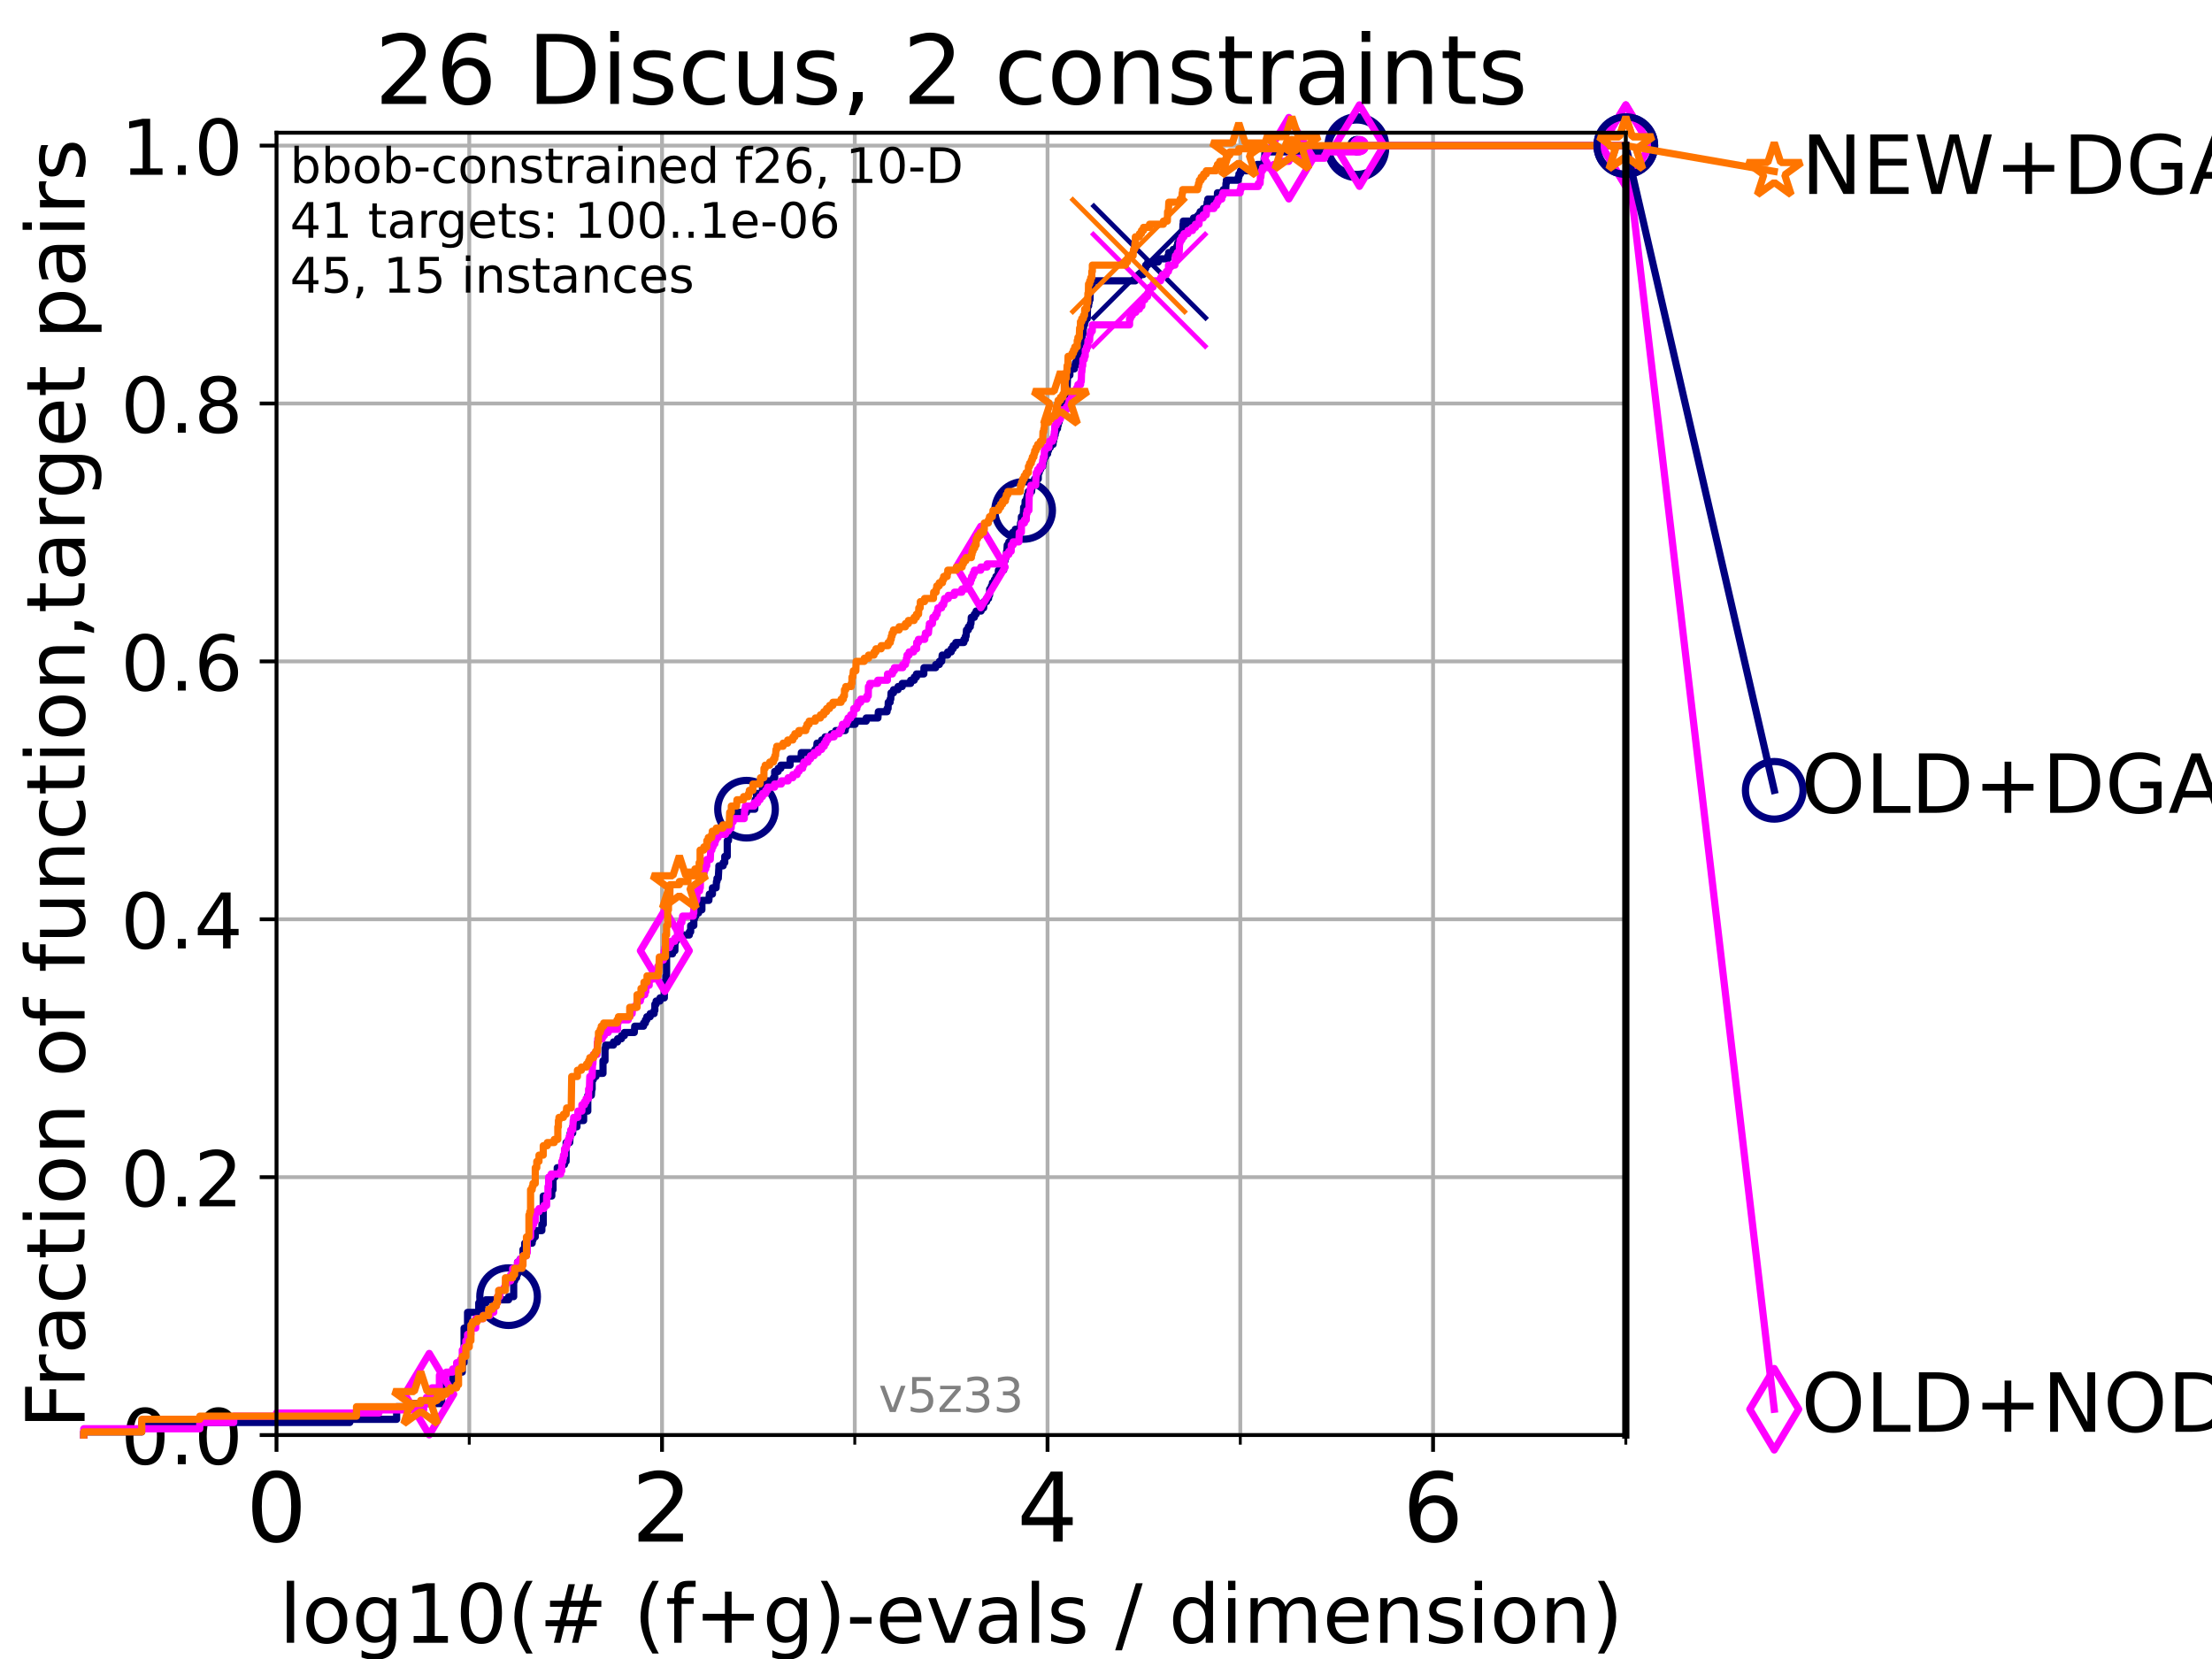 <?xml version="1.0" encoding="utf-8" standalone="no"?>
<!DOCTYPE svg PUBLIC "-//W3C//DTD SVG 1.1//EN"
  "http://www.w3.org/Graphics/SVG/1.1/DTD/svg11.dtd">
<!-- Created with matplotlib (https://matplotlib.org/) -->
<svg height="345.6pt" version="1.1" viewBox="0 0 460.8 345.6" width="460.8pt" xmlns="http://www.w3.org/2000/svg" xmlns:xlink="http://www.w3.org/1999/xlink">
 <defs>
  <style type="text/css">*{stroke-linecap:butt;stroke-linejoin:round;}</style>
 </defs>
 <g id="figure_1">
  <g id="patch_1">
   <path d="M 0 345.6 
L 460.8 345.6 
L 460.8 0 
L 0 0 
z
" style="fill:#ffffff;"/>
  </g>
  <g id="axes_1">
   <g id="patch_2">
    <path d="M 57.6 298.944 
L 338.688 298.944 
L 338.688 27.648 
L 57.6 27.648 
z
" style="fill:#ffffff;"/>
   </g>
   <g id="matplotlib.axis_1">
    <g id="xtick_1">
     <g id="line2d_1">
      <path clip-path="url(#p8f86f77089)" d="M 57.6 298.944 
L 57.6 27.648 
" style="fill:none;stroke:#b0b0b0;stroke-linecap:square;stroke-width:0.8;"/>
     </g>
     <g id="line2d_2">
      <defs>
       <path d="M 0 0 
L 0 3.5 
" id="m916f5fb2dc" style="stroke:#000000;stroke-width:0.8;"/>
      </defs>
      <g>
       <use style="stroke:#000000;stroke-width:0.8;" x="57.6" xlink:href="#m916f5fb2dc" y="298.944"/>
      </g>
     </g>
     <g id="text_1">
      <!-- 0 -->
      <g transform="translate(51.237 321.141)scale(0.2 -0.2)">
       <defs>
        <path d="M 31.781 66.406 
Q 24.172 66.406 20.328 58.906 
Q 16.5 51.422 16.5 36.375 
Q 16.5 21.391 20.328 13.891 
Q 24.172 6.391 31.781 6.391 
Q 39.453 6.391 43.281 13.891 
Q 47.125 21.391 47.125 36.375 
Q 47.125 51.422 43.281 58.906 
Q 39.453 66.406 31.781 66.406 
z
M 31.781 74.219 
Q 44.047 74.219 50.516 64.516 
Q 56.984 54.828 56.984 36.375 
Q 56.984 17.969 50.516 8.266 
Q 44.047 -1.422 31.781 -1.422 
Q 19.531 -1.422 13.062 8.266 
Q 6.594 17.969 6.594 36.375 
Q 6.594 54.828 13.062 64.516 
Q 19.531 74.219 31.781 74.219 
z
" id="DejaVuSans-48"/>
       </defs>
       <use xlink:href="#DejaVuSans-48"/>
      </g>
     </g>
    </g>
    <g id="xtick_2">
     <g id="line2d_3">
      <path clip-path="url(#p8f86f77089)" d="M 137.911 298.944 
L 137.911 27.648 
" style="fill:none;stroke:#b0b0b0;stroke-linecap:square;stroke-width:0.8;"/>
     </g>
     <g id="line2d_4">
      <g>
       <use style="stroke:#000000;stroke-width:0.8;" x="137.911" xlink:href="#m916f5fb2dc" y="298.944"/>
      </g>
     </g>
     <g id="text_2">
      <!-- 2 -->
      <g transform="translate(131.548 321.141)scale(0.2 -0.2)">
       <defs>
        <path d="M 19.188 8.297 
L 53.609 8.297 
L 53.609 0 
L 7.328 0 
L 7.328 8.297 
Q 12.938 14.109 22.625 23.891 
Q 32.328 33.688 34.812 36.531 
Q 39.547 41.844 41.422 45.531 
Q 43.312 49.219 43.312 52.781 
Q 43.312 58.594 39.234 62.25 
Q 35.156 65.922 28.609 65.922 
Q 23.969 65.922 18.812 64.312 
Q 13.672 62.703 7.812 59.422 
L 7.812 69.391 
Q 13.766 71.781 18.938 73 
Q 24.125 74.219 28.422 74.219 
Q 39.75 74.219 46.484 68.547 
Q 53.219 62.891 53.219 53.422 
Q 53.219 48.922 51.531 44.891 
Q 49.859 40.875 45.406 35.406 
Q 44.188 33.984 37.641 27.219 
Q 31.109 20.453 19.188 8.297 
z
" id="DejaVuSans-50"/>
       </defs>
       <use xlink:href="#DejaVuSans-50"/>
      </g>
     </g>
    </g>
    <g id="xtick_3">
     <g id="line2d_5">
      <path clip-path="url(#p8f86f77089)" d="M 218.222 298.944 
L 218.222 27.648 
" style="fill:none;stroke:#b0b0b0;stroke-linecap:square;stroke-width:0.8;"/>
     </g>
     <g id="line2d_6">
      <g>
       <use style="stroke:#000000;stroke-width:0.8;" x="218.222" xlink:href="#m916f5fb2dc" y="298.944"/>
      </g>
     </g>
     <g id="text_3">
      <!-- 4 -->
      <g transform="translate(211.859 321.141)scale(0.2 -0.2)">
       <defs>
        <path d="M 37.797 64.312 
L 12.891 25.391 
L 37.797 25.391 
z
M 35.203 72.906 
L 47.609 72.906 
L 47.609 25.391 
L 58.016 25.391 
L 58.016 17.188 
L 47.609 17.188 
L 47.609 0 
L 37.797 0 
L 37.797 17.188 
L 4.891 17.188 
L 4.891 26.703 
z
" id="DejaVuSans-52"/>
       </defs>
       <use xlink:href="#DejaVuSans-52"/>
      </g>
     </g>
    </g>
    <g id="xtick_4">
     <g id="line2d_7">
      <path clip-path="url(#p8f86f77089)" d="M 298.533 298.944 
L 298.533 27.648 
" style="fill:none;stroke:#b0b0b0;stroke-linecap:square;stroke-width:0.8;"/>
     </g>
     <g id="line2d_8">
      <g>
       <use style="stroke:#000000;stroke-width:0.8;" x="298.533" xlink:href="#m916f5fb2dc" y="298.944"/>
      </g>
     </g>
     <g id="text_4">
      <!-- 6 -->
      <g transform="translate(292.17 321.141)scale(0.2 -0.2)">
       <defs>
        <path d="M 33.016 40.375 
Q 26.375 40.375 22.484 35.828 
Q 18.609 31.297 18.609 23.391 
Q 18.609 15.531 22.484 10.953 
Q 26.375 6.391 33.016 6.391 
Q 39.656 6.391 43.531 10.953 
Q 47.406 15.531 47.406 23.391 
Q 47.406 31.297 43.531 35.828 
Q 39.656 40.375 33.016 40.375 
z
M 52.594 71.297 
L 52.594 62.312 
Q 48.875 64.062 45.094 64.984 
Q 41.312 65.922 37.594 65.922 
Q 27.828 65.922 22.672 59.328 
Q 17.531 52.734 16.797 39.406 
Q 19.672 43.656 24.016 45.922 
Q 28.375 48.188 33.594 48.188 
Q 44.578 48.188 50.953 41.516 
Q 57.328 34.859 57.328 23.391 
Q 57.328 12.156 50.688 5.359 
Q 44.047 -1.422 33.016 -1.422 
Q 20.359 -1.422 13.672 8.266 
Q 6.984 17.969 6.984 36.375 
Q 6.984 53.656 15.188 63.938 
Q 23.391 74.219 37.203 74.219 
Q 40.922 74.219 44.703 73.484 
Q 48.484 72.75 52.594 71.297 
z
" id="DejaVuSans-54"/>
       </defs>
       <use xlink:href="#DejaVuSans-54"/>
      </g>
     </g>
    </g>
    <g id="xtick_5">
     <g id="line2d_9">
      <path clip-path="url(#p8f86f77089)" d="M 97.755 298.944 
L 97.755 27.648 
" style="fill:none;stroke:#b0b0b0;stroke-linecap:square;stroke-width:0.8;"/>
     </g>
     <g id="line2d_10">
      <defs>
       <path d="M 0 0 
L 0 2 
" id="m82fd3130e4" style="stroke:#000000;stroke-width:0.6;"/>
      </defs>
      <g>
       <use style="stroke:#000000;stroke-width:0.6;" x="97.755" xlink:href="#m82fd3130e4" y="298.944"/>
      </g>
     </g>
    </g>
    <g id="xtick_6">
     <g id="line2d_11">
      <path clip-path="url(#p8f86f77089)" d="M 178.066 298.944 
L 178.066 27.648 
" style="fill:none;stroke:#b0b0b0;stroke-linecap:square;stroke-width:0.8;"/>
     </g>
     <g id="line2d_12">
      <g>
       <use style="stroke:#000000;stroke-width:0.6;" x="178.066" xlink:href="#m82fd3130e4" y="298.944"/>
      </g>
     </g>
    </g>
    <g id="xtick_7">
     <g id="line2d_13">
      <path clip-path="url(#p8f86f77089)" d="M 258.377 298.944 
L 258.377 27.648 
" style="fill:none;stroke:#b0b0b0;stroke-linecap:square;stroke-width:0.8;"/>
     </g>
     <g id="line2d_14">
      <g>
       <use style="stroke:#000000;stroke-width:0.6;" x="258.377" xlink:href="#m82fd3130e4" y="298.944"/>
      </g>
     </g>
    </g>
    <g id="xtick_8">
     <g id="line2d_15">
      <path clip-path="url(#p8f86f77089)" d="M 338.688 298.944 
L 338.688 27.648 
" style="fill:none;stroke:#b0b0b0;stroke-linecap:square;stroke-width:0.8;"/>
     </g>
     <g id="line2d_16">
      <g>
       <use style="stroke:#000000;stroke-width:0.6;" x="338.688" xlink:href="#m82fd3130e4" y="298.944"/>
      </g>
     </g>
    </g>
    <g id="text_5">
     <!-- log10(# (f+g)-evals / dimension) -->
     <g transform="translate(58.145 342.218)scale(0.17 -0.17)">
      <defs>
       <path d="M 9.422 75.984 
L 18.406 75.984 
L 18.406 0 
L 9.422 0 
z
" id="DejaVuSans-108"/>
       <path d="M 30.609 48.391 
Q 23.391 48.391 19.188 42.75 
Q 14.984 37.109 14.984 27.297 
Q 14.984 17.484 19.156 11.844 
Q 23.344 6.203 30.609 6.203 
Q 37.797 6.203 41.984 11.859 
Q 46.188 17.531 46.188 27.297 
Q 46.188 37.016 41.984 42.703 
Q 37.797 48.391 30.609 48.391 
z
M 30.609 56 
Q 42.328 56 49.016 48.375 
Q 55.719 40.766 55.719 27.297 
Q 55.719 13.875 49.016 6.219 
Q 42.328 -1.422 30.609 -1.422 
Q 18.844 -1.422 12.172 6.219 
Q 5.516 13.875 5.516 27.297 
Q 5.516 40.766 12.172 48.375 
Q 18.844 56 30.609 56 
z
" id="DejaVuSans-111"/>
       <path d="M 45.406 27.984 
Q 45.406 37.75 41.375 43.109 
Q 37.359 48.484 30.078 48.484 
Q 22.859 48.484 18.828 43.109 
Q 14.797 37.75 14.797 27.984 
Q 14.797 18.266 18.828 12.891 
Q 22.859 7.516 30.078 7.516 
Q 37.359 7.516 41.375 12.891 
Q 45.406 18.266 45.406 27.984 
z
M 54.391 6.781 
Q 54.391 -7.172 48.188 -13.984 
Q 42 -20.797 29.203 -20.797 
Q 24.469 -20.797 20.266 -20.094 
Q 16.062 -19.391 12.109 -17.922 
L 12.109 -9.188 
Q 16.062 -11.328 19.922 -12.344 
Q 23.781 -13.375 27.781 -13.375 
Q 36.625 -13.375 41.016 -8.766 
Q 45.406 -4.156 45.406 5.172 
L 45.406 9.625 
Q 42.625 4.781 38.281 2.391 
Q 33.938 0 27.875 0 
Q 17.828 0 11.672 7.656 
Q 5.516 15.328 5.516 27.984 
Q 5.516 40.672 11.672 48.328 
Q 17.828 56 27.875 56 
Q 33.938 56 38.281 53.609 
Q 42.625 51.219 45.406 46.391 
L 45.406 54.688 
L 54.391 54.688 
z
" id="DejaVuSans-103"/>
       <path d="M 12.406 8.297 
L 28.516 8.297 
L 28.516 63.922 
L 10.984 60.406 
L 10.984 69.391 
L 28.422 72.906 
L 38.281 72.906 
L 38.281 8.297 
L 54.391 8.297 
L 54.391 0 
L 12.406 0 
z
" id="DejaVuSans-49"/>
       <path d="M 31 75.875 
Q 24.469 64.656 21.281 53.656 
Q 18.109 42.672 18.109 31.391 
Q 18.109 20.125 21.312 9.062 
Q 24.516 -2 31 -13.188 
L 23.188 -13.188 
Q 15.875 -1.703 12.234 9.375 
Q 8.594 20.453 8.594 31.391 
Q 8.594 42.281 12.203 53.312 
Q 15.828 64.359 23.188 75.875 
z
" id="DejaVuSans-40"/>
       <path d="M 51.125 44 
L 36.922 44 
L 32.812 27.688 
L 47.125 27.688 
z
M 43.797 71.781 
L 38.719 51.516 
L 52.984 51.516 
L 58.109 71.781 
L 65.922 71.781 
L 60.891 51.516 
L 76.125 51.516 
L 76.125 44 
L 58.984 44 
L 54.984 27.688 
L 70.516 27.688 
L 70.516 20.219 
L 53.078 20.219 
L 48 0 
L 40.188 0 
L 45.219 20.219 
L 30.906 20.219 
L 25.875 0 
L 18.016 0 
L 23.094 20.219 
L 7.719 20.219 
L 7.719 27.688 
L 24.906 27.688 
L 29 44 
L 13.281 44 
L 13.281 51.516 
L 30.906 51.516 
L 35.891 71.781 
z
" id="DejaVuSans-35"/>
       <path id="DejaVuSans-32"/>
       <path d="M 37.109 75.984 
L 37.109 68.5 
L 28.516 68.5 
Q 23.688 68.5 21.797 66.547 
Q 19.922 64.594 19.922 59.516 
L 19.922 54.688 
L 34.719 54.688 
L 34.719 47.703 
L 19.922 47.703 
L 19.922 0 
L 10.891 0 
L 10.891 47.703 
L 2.297 47.703 
L 2.297 54.688 
L 10.891 54.688 
L 10.891 58.5 
Q 10.891 67.625 15.141 71.797 
Q 19.391 75.984 28.609 75.984 
z
" id="DejaVuSans-102"/>
       <path d="M 46 62.703 
L 46 35.5 
L 73.188 35.5 
L 73.188 27.203 
L 46 27.203 
L 46 0 
L 37.797 0 
L 37.797 27.203 
L 10.594 27.203 
L 10.594 35.5 
L 37.797 35.5 
L 37.797 62.703 
z
" id="DejaVuSans-43"/>
       <path d="M 8.016 75.875 
L 15.828 75.875 
Q 23.141 64.359 26.781 53.312 
Q 30.422 42.281 30.422 31.391 
Q 30.422 20.453 26.781 9.375 
Q 23.141 -1.703 15.828 -13.188 
L 8.016 -13.188 
Q 14.5 -2 17.703 9.062 
Q 20.906 20.125 20.906 31.391 
Q 20.906 42.672 17.703 53.656 
Q 14.5 64.656 8.016 75.875 
z
" id="DejaVuSans-41"/>
       <path d="M 4.891 31.391 
L 31.203 31.391 
L 31.203 23.391 
L 4.891 23.391 
z
" id="DejaVuSans-45"/>
       <path d="M 56.203 29.594 
L 56.203 25.203 
L 14.891 25.203 
Q 15.484 15.922 20.484 11.062 
Q 25.484 6.203 34.422 6.203 
Q 39.594 6.203 44.453 7.469 
Q 49.312 8.734 54.109 11.281 
L 54.109 2.781 
Q 49.266 0.734 44.188 -0.344 
Q 39.109 -1.422 33.891 -1.422 
Q 20.797 -1.422 13.156 6.188 
Q 5.516 13.812 5.516 26.812 
Q 5.516 40.234 12.766 48.109 
Q 20.016 56 32.328 56 
Q 43.359 56 49.781 48.891 
Q 56.203 41.797 56.203 29.594 
z
M 47.219 32.234 
Q 47.125 39.594 43.094 43.984 
Q 39.062 48.391 32.422 48.391 
Q 24.906 48.391 20.391 44.141 
Q 15.875 39.891 15.188 32.172 
z
" id="DejaVuSans-101"/>
       <path d="M 2.984 54.688 
L 12.5 54.688 
L 29.594 8.797 
L 46.688 54.688 
L 56.203 54.688 
L 35.688 0 
L 23.484 0 
z
" id="DejaVuSans-118"/>
       <path d="M 34.281 27.484 
Q 23.391 27.484 19.188 25 
Q 14.984 22.516 14.984 16.5 
Q 14.984 11.719 18.141 8.906 
Q 21.297 6.109 26.703 6.109 
Q 34.188 6.109 38.703 11.406 
Q 43.219 16.703 43.219 25.484 
L 43.219 27.484 
z
M 52.203 31.203 
L 52.203 0 
L 43.219 0 
L 43.219 8.297 
Q 40.141 3.328 35.547 0.953 
Q 30.953 -1.422 24.312 -1.422 
Q 15.922 -1.422 10.953 3.297 
Q 6 8.016 6 15.922 
Q 6 25.141 12.172 29.828 
Q 18.359 34.516 30.609 34.516 
L 43.219 34.516 
L 43.219 35.406 
Q 43.219 41.609 39.141 45 
Q 35.062 48.391 27.688 48.391 
Q 23 48.391 18.547 47.266 
Q 14.109 46.141 10.016 43.891 
L 10.016 52.203 
Q 14.938 54.109 19.578 55.047 
Q 24.219 56 28.609 56 
Q 40.484 56 46.344 49.844 
Q 52.203 43.703 52.203 31.203 
z
" id="DejaVuSans-97"/>
       <path d="M 44.281 53.078 
L 44.281 44.578 
Q 40.484 46.531 36.375 47.5 
Q 32.281 48.484 27.875 48.484 
Q 21.188 48.484 17.844 46.438 
Q 14.5 44.391 14.5 40.281 
Q 14.5 37.156 16.891 35.375 
Q 19.281 33.594 26.516 31.984 
L 29.594 31.297 
Q 39.156 29.25 43.188 25.516 
Q 47.219 21.781 47.219 15.094 
Q 47.219 7.469 41.188 3.016 
Q 35.156 -1.422 24.609 -1.422 
Q 20.219 -1.422 15.453 -0.562 
Q 10.688 0.297 5.422 2 
L 5.422 11.281 
Q 10.406 8.688 15.234 7.391 
Q 20.062 6.109 24.812 6.109 
Q 31.156 6.109 34.562 8.281 
Q 37.984 10.453 37.984 14.406 
Q 37.984 18.062 35.516 20.016 
Q 33.062 21.969 24.703 23.781 
L 21.578 24.516 
Q 13.234 26.266 9.516 29.906 
Q 5.812 33.547 5.812 39.891 
Q 5.812 47.609 11.281 51.797 
Q 16.75 56 26.812 56 
Q 31.781 56 36.172 55.266 
Q 40.578 54.547 44.281 53.078 
z
" id="DejaVuSans-115"/>
       <path d="M 25.391 72.906 
L 33.688 72.906 
L 8.297 -9.281 
L 0 -9.281 
z
" id="DejaVuSans-47"/>
       <path d="M 45.406 46.391 
L 45.406 75.984 
L 54.391 75.984 
L 54.391 0 
L 45.406 0 
L 45.406 8.203 
Q 42.578 3.328 38.25 0.953 
Q 33.938 -1.422 27.875 -1.422 
Q 17.969 -1.422 11.734 6.484 
Q 5.516 14.406 5.516 27.297 
Q 5.516 40.188 11.734 48.094 
Q 17.969 56 27.875 56 
Q 33.938 56 38.25 53.625 
Q 42.578 51.266 45.406 46.391 
z
M 14.797 27.297 
Q 14.797 17.391 18.875 11.75 
Q 22.953 6.109 30.078 6.109 
Q 37.203 6.109 41.297 11.75 
Q 45.406 17.391 45.406 27.297 
Q 45.406 37.203 41.297 42.844 
Q 37.203 48.484 30.078 48.484 
Q 22.953 48.484 18.875 42.844 
Q 14.797 37.203 14.797 27.297 
z
" id="DejaVuSans-100"/>
       <path d="M 9.422 54.688 
L 18.406 54.688 
L 18.406 0 
L 9.422 0 
z
M 9.422 75.984 
L 18.406 75.984 
L 18.406 64.594 
L 9.422 64.594 
z
" id="DejaVuSans-105"/>
       <path d="M 52 44.188 
Q 55.375 50.25 60.062 53.125 
Q 64.75 56 71.094 56 
Q 79.641 56 84.281 50.016 
Q 88.922 44.047 88.922 33.016 
L 88.922 0 
L 79.891 0 
L 79.891 32.719 
Q 79.891 40.578 77.094 44.375 
Q 74.312 48.188 68.609 48.188 
Q 61.625 48.188 57.562 43.547 
Q 53.516 38.922 53.516 30.906 
L 53.516 0 
L 44.484 0 
L 44.484 32.719 
Q 44.484 40.625 41.703 44.406 
Q 38.922 48.188 33.109 48.188 
Q 26.219 48.188 22.156 43.531 
Q 18.109 38.875 18.109 30.906 
L 18.109 0 
L 9.078 0 
L 9.078 54.688 
L 18.109 54.688 
L 18.109 46.188 
Q 21.188 51.219 25.484 53.609 
Q 29.781 56 35.688 56 
Q 41.656 56 45.828 52.969 
Q 50 49.953 52 44.188 
z
" id="DejaVuSans-109"/>
       <path d="M 54.891 33.016 
L 54.891 0 
L 45.906 0 
L 45.906 32.719 
Q 45.906 40.484 42.875 44.328 
Q 39.844 48.188 33.797 48.188 
Q 26.516 48.188 22.312 43.547 
Q 18.109 38.922 18.109 30.906 
L 18.109 0 
L 9.078 0 
L 9.078 54.688 
L 18.109 54.688 
L 18.109 46.188 
Q 21.344 51.125 25.703 53.562 
Q 30.078 56 35.797 56 
Q 45.219 56 50.047 50.172 
Q 54.891 44.344 54.891 33.016 
z
" id="DejaVuSans-110"/>
      </defs>
      <use xlink:href="#DejaVuSans-108"/>
      <use x="27.783" xlink:href="#DejaVuSans-111"/>
      <use x="88.965" xlink:href="#DejaVuSans-103"/>
      <use x="152.441" xlink:href="#DejaVuSans-49"/>
      <use x="216.064" xlink:href="#DejaVuSans-48"/>
      <use x="279.688" xlink:href="#DejaVuSans-40"/>
      <use x="318.701" xlink:href="#DejaVuSans-35"/>
      <use x="402.49" xlink:href="#DejaVuSans-32"/>
      <use x="434.277" xlink:href="#DejaVuSans-40"/>
      <use x="473.291" xlink:href="#DejaVuSans-102"/>
      <use x="508.496" xlink:href="#DejaVuSans-43"/>
      <use x="592.285" xlink:href="#DejaVuSans-103"/>
      <use x="655.762" xlink:href="#DejaVuSans-41"/>
      <use x="694.775" xlink:href="#DejaVuSans-45"/>
      <use x="730.859" xlink:href="#DejaVuSans-101"/>
      <use x="792.383" xlink:href="#DejaVuSans-118"/>
      <use x="851.562" xlink:href="#DejaVuSans-97"/>
      <use x="912.842" xlink:href="#DejaVuSans-108"/>
      <use x="940.625" xlink:href="#DejaVuSans-115"/>
      <use x="992.725" xlink:href="#DejaVuSans-32"/>
      <use x="1024.512" xlink:href="#DejaVuSans-47"/>
      <use x="1058.203" xlink:href="#DejaVuSans-32"/>
      <use x="1089.99" xlink:href="#DejaVuSans-100"/>
      <use x="1153.467" xlink:href="#DejaVuSans-105"/>
      <use x="1181.25" xlink:href="#DejaVuSans-109"/>
      <use x="1278.662" xlink:href="#DejaVuSans-101"/>
      <use x="1340.186" xlink:href="#DejaVuSans-110"/>
      <use x="1403.564" xlink:href="#DejaVuSans-115"/>
      <use x="1455.664" xlink:href="#DejaVuSans-105"/>
      <use x="1483.447" xlink:href="#DejaVuSans-111"/>
      <use x="1544.629" xlink:href="#DejaVuSans-110"/>
      <use x="1608.008" xlink:href="#DejaVuSans-41"/>
     </g>
    </g>
   </g>
   <g id="matplotlib.axis_2">
    <g id="ytick_1">
     <g id="line2d_17">
      <path clip-path="url(#p8f86f77089)" d="M 57.6 298.944 
L 338.688 298.944 
" style="fill:none;stroke:#b0b0b0;stroke-linecap:square;stroke-width:0.8;"/>
     </g>
     <g id="line2d_18">
      <defs>
       <path d="M 0 0 
L -3.5 0 
" id="m971d5aaed7" style="stroke:#000000;stroke-width:0.8;"/>
      </defs>
      <g>
       <use style="stroke:#000000;stroke-width:0.8;" x="57.6" xlink:href="#m971d5aaed7" y="298.944"/>
      </g>
     </g>
     <g id="text_6">
      <!-- 0.0 -->
      <g transform="translate(25.155 305.023)scale(0.16 -0.16)">
       <defs>
        <path d="M 10.688 12.406 
L 21 12.406 
L 21 0 
L 10.688 0 
z
" id="DejaVuSans-46"/>
       </defs>
       <use xlink:href="#DejaVuSans-48"/>
       <use x="63.623" xlink:href="#DejaVuSans-46"/>
       <use x="95.41" xlink:href="#DejaVuSans-48"/>
      </g>
     </g>
    </g>
    <g id="ytick_2">
     <g id="line2d_19">
      <path clip-path="url(#p8f86f77089)" d="M 57.6 245.222 
L 338.688 245.222 
" style="fill:none;stroke:#b0b0b0;stroke-linecap:square;stroke-width:0.8;"/>
     </g>
     <g id="line2d_20">
      <g>
       <use style="stroke:#000000;stroke-width:0.8;" x="57.6" xlink:href="#m971d5aaed7" y="245.222"/>
      </g>
     </g>
     <g id="text_7">
      <!-- 0.2 -->
      <g transform="translate(25.155 251.301)scale(0.16 -0.16)">
       <use xlink:href="#DejaVuSans-48"/>
       <use x="63.623" xlink:href="#DejaVuSans-46"/>
       <use x="95.41" xlink:href="#DejaVuSans-50"/>
      </g>
     </g>
    </g>
    <g id="ytick_3">
     <g id="line2d_21">
      <path clip-path="url(#p8f86f77089)" d="M 57.6 191.5 
L 338.688 191.5 
" style="fill:none;stroke:#b0b0b0;stroke-linecap:square;stroke-width:0.8;"/>
     </g>
     <g id="line2d_22">
      <g>
       <use style="stroke:#000000;stroke-width:0.8;" x="57.6" xlink:href="#m971d5aaed7" y="191.5"/>
      </g>
     </g>
     <g id="text_8">
      <!-- 0.4 -->
      <g transform="translate(25.155 197.579)scale(0.16 -0.16)">
       <use xlink:href="#DejaVuSans-48"/>
       <use x="63.623" xlink:href="#DejaVuSans-46"/>
       <use x="95.41" xlink:href="#DejaVuSans-52"/>
      </g>
     </g>
    </g>
    <g id="ytick_4">
     <g id="line2d_23">
      <path clip-path="url(#p8f86f77089)" d="M 57.6 137.778 
L 338.688 137.778 
" style="fill:none;stroke:#b0b0b0;stroke-linecap:square;stroke-width:0.8;"/>
     </g>
     <g id="line2d_24">
      <g>
       <use style="stroke:#000000;stroke-width:0.8;" x="57.6" xlink:href="#m971d5aaed7" y="137.778"/>
      </g>
     </g>
     <g id="text_9">
      <!-- 0.6 -->
      <g transform="translate(25.155 143.857)scale(0.16 -0.16)">
       <use xlink:href="#DejaVuSans-48"/>
       <use x="63.623" xlink:href="#DejaVuSans-46"/>
       <use x="95.41" xlink:href="#DejaVuSans-54"/>
      </g>
     </g>
    </g>
    <g id="ytick_5">
     <g id="line2d_25">
      <path clip-path="url(#p8f86f77089)" d="M 57.6 84.056 
L 338.688 84.056 
" style="fill:none;stroke:#b0b0b0;stroke-linecap:square;stroke-width:0.8;"/>
     </g>
     <g id="line2d_26">
      <g>
       <use style="stroke:#000000;stroke-width:0.8;" x="57.6" xlink:href="#m971d5aaed7" y="84.056"/>
      </g>
     </g>
     <g id="text_10">
      <!-- 0.8 -->
      <g transform="translate(25.155 90.135)scale(0.16 -0.16)">
       <defs>
        <path d="M 31.781 34.625 
Q 24.75 34.625 20.719 30.859 
Q 16.703 27.094 16.703 20.516 
Q 16.703 13.922 20.719 10.156 
Q 24.75 6.391 31.781 6.391 
Q 38.812 6.391 42.859 10.172 
Q 46.922 13.969 46.922 20.516 
Q 46.922 27.094 42.891 30.859 
Q 38.875 34.625 31.781 34.625 
z
M 21.922 38.812 
Q 15.578 40.375 12.031 44.719 
Q 8.5 49.078 8.5 55.328 
Q 8.5 64.062 14.719 69.141 
Q 20.953 74.219 31.781 74.219 
Q 42.672 74.219 48.875 69.141 
Q 55.078 64.062 55.078 55.328 
Q 55.078 49.078 51.531 44.719 
Q 48 40.375 41.703 38.812 
Q 48.828 37.156 52.797 32.312 
Q 56.781 27.484 56.781 20.516 
Q 56.781 9.906 50.312 4.234 
Q 43.844 -1.422 31.781 -1.422 
Q 19.734 -1.422 13.25 4.234 
Q 6.781 9.906 6.781 20.516 
Q 6.781 27.484 10.781 32.312 
Q 14.797 37.156 21.922 38.812 
z
M 18.312 54.391 
Q 18.312 48.734 21.844 45.562 
Q 25.391 42.391 31.781 42.391 
Q 38.141 42.391 41.719 45.562 
Q 45.312 48.734 45.312 54.391 
Q 45.312 60.062 41.719 63.234 
Q 38.141 66.406 31.781 66.406 
Q 25.391 66.406 21.844 63.234 
Q 18.312 60.062 18.312 54.391 
z
" id="DejaVuSans-56"/>
       </defs>
       <use xlink:href="#DejaVuSans-48"/>
       <use x="63.623" xlink:href="#DejaVuSans-46"/>
       <use x="95.41" xlink:href="#DejaVuSans-56"/>
      </g>
     </g>
    </g>
    <g id="ytick_6">
     <g id="line2d_27">
      <path clip-path="url(#p8f86f77089)" d="M 57.6 30.334 
L 338.688 30.334 
" style="fill:none;stroke:#b0b0b0;stroke-linecap:square;stroke-width:0.8;"/>
     </g>
     <g id="line2d_28">
      <g>
       <use style="stroke:#000000;stroke-width:0.8;" x="57.6" xlink:href="#m971d5aaed7" y="30.334"/>
      </g>
     </g>
     <g id="text_11">
      <!-- 1.0 -->
      <g transform="translate(25.155 36.413)scale(0.16 -0.16)">
       <use xlink:href="#DejaVuSans-49"/>
       <use x="63.623" xlink:href="#DejaVuSans-46"/>
       <use x="95.41" xlink:href="#DejaVuSans-48"/>
      </g>
     </g>
    </g>
    <g id="text_12">
     <!-- Fraction of function,target pairs -->
     <g transform="translate(17.62 297.681)rotate(-90)scale(0.17 -0.17)">
      <defs>
       <path d="M 9.812 72.906 
L 51.703 72.906 
L 51.703 64.594 
L 19.672 64.594 
L 19.672 43.109 
L 48.578 43.109 
L 48.578 34.812 
L 19.672 34.812 
L 19.672 0 
L 9.812 0 
z
" id="DejaVuSans-70"/>
       <path d="M 41.109 46.297 
Q 39.594 47.172 37.812 47.578 
Q 36.031 48 33.891 48 
Q 26.266 48 22.188 43.047 
Q 18.109 38.094 18.109 28.812 
L 18.109 0 
L 9.078 0 
L 9.078 54.688 
L 18.109 54.688 
L 18.109 46.188 
Q 20.953 51.172 25.484 53.578 
Q 30.031 56 36.531 56 
Q 37.453 56 38.578 55.875 
Q 39.703 55.766 41.062 55.516 
z
" id="DejaVuSans-114"/>
       <path d="M 48.781 52.594 
L 48.781 44.188 
Q 44.969 46.297 41.141 47.344 
Q 37.312 48.391 33.406 48.391 
Q 24.656 48.391 19.812 42.844 
Q 14.984 37.312 14.984 27.297 
Q 14.984 17.281 19.812 11.734 
Q 24.656 6.203 33.406 6.203 
Q 37.312 6.203 41.141 7.25 
Q 44.969 8.297 48.781 10.406 
L 48.781 2.094 
Q 45.016 0.344 40.984 -0.531 
Q 36.969 -1.422 32.422 -1.422 
Q 20.062 -1.422 12.781 6.344 
Q 5.516 14.109 5.516 27.297 
Q 5.516 40.672 12.859 48.328 
Q 20.219 56 33.016 56 
Q 37.156 56 41.109 55.141 
Q 45.062 54.297 48.781 52.594 
z
" id="DejaVuSans-99"/>
       <path d="M 18.312 70.219 
L 18.312 54.688 
L 36.812 54.688 
L 36.812 47.703 
L 18.312 47.703 
L 18.312 18.016 
Q 18.312 11.328 20.141 9.422 
Q 21.969 7.516 27.594 7.516 
L 36.812 7.516 
L 36.812 0 
L 27.594 0 
Q 17.188 0 13.234 3.875 
Q 9.281 7.766 9.281 18.016 
L 9.281 47.703 
L 2.688 47.703 
L 2.688 54.688 
L 9.281 54.688 
L 9.281 70.219 
z
" id="DejaVuSans-116"/>
       <path d="M 8.5 21.578 
L 8.5 54.688 
L 17.484 54.688 
L 17.484 21.922 
Q 17.484 14.156 20.5 10.266 
Q 23.531 6.391 29.594 6.391 
Q 36.859 6.391 41.078 11.031 
Q 45.312 15.672 45.312 23.688 
L 45.312 54.688 
L 54.297 54.688 
L 54.297 0 
L 45.312 0 
L 45.312 8.406 
Q 42.047 3.422 37.719 1 
Q 33.406 -1.422 27.688 -1.422 
Q 18.266 -1.422 13.375 4.438 
Q 8.5 10.297 8.5 21.578 
z
M 31.109 56 
z
" id="DejaVuSans-117"/>
       <path d="M 11.719 12.406 
L 22.016 12.406 
L 22.016 4 
L 14.016 -11.625 
L 7.719 -11.625 
L 11.719 4 
z
" id="DejaVuSans-44"/>
       <path d="M 18.109 8.203 
L 18.109 -20.797 
L 9.078 -20.797 
L 9.078 54.688 
L 18.109 54.688 
L 18.109 46.391 
Q 20.953 51.266 25.266 53.625 
Q 29.594 56 35.594 56 
Q 45.562 56 51.781 48.094 
Q 58.016 40.188 58.016 27.297 
Q 58.016 14.406 51.781 6.484 
Q 45.562 -1.422 35.594 -1.422 
Q 29.594 -1.422 25.266 0.953 
Q 20.953 3.328 18.109 8.203 
z
M 48.688 27.297 
Q 48.688 37.203 44.609 42.844 
Q 40.531 48.484 33.406 48.484 
Q 26.266 48.484 22.188 42.844 
Q 18.109 37.203 18.109 27.297 
Q 18.109 17.391 22.188 11.75 
Q 26.266 6.109 33.406 6.109 
Q 40.531 6.109 44.609 11.75 
Q 48.688 17.391 48.688 27.297 
z
" id="DejaVuSans-112"/>
      </defs>
      <use xlink:href="#DejaVuSans-70"/>
      <use x="50.27" xlink:href="#DejaVuSans-114"/>
      <use x="91.383" xlink:href="#DejaVuSans-97"/>
      <use x="152.662" xlink:href="#DejaVuSans-99"/>
      <use x="207.643" xlink:href="#DejaVuSans-116"/>
      <use x="246.852" xlink:href="#DejaVuSans-105"/>
      <use x="274.635" xlink:href="#DejaVuSans-111"/>
      <use x="335.816" xlink:href="#DejaVuSans-110"/>
      <use x="399.195" xlink:href="#DejaVuSans-32"/>
      <use x="430.982" xlink:href="#DejaVuSans-111"/>
      <use x="492.164" xlink:href="#DejaVuSans-102"/>
      <use x="527.369" xlink:href="#DejaVuSans-32"/>
      <use x="559.156" xlink:href="#DejaVuSans-102"/>
      <use x="594.361" xlink:href="#DejaVuSans-117"/>
      <use x="657.74" xlink:href="#DejaVuSans-110"/>
      <use x="721.119" xlink:href="#DejaVuSans-99"/>
      <use x="776.1" xlink:href="#DejaVuSans-116"/>
      <use x="815.309" xlink:href="#DejaVuSans-105"/>
      <use x="843.092" xlink:href="#DejaVuSans-111"/>
      <use x="904.273" xlink:href="#DejaVuSans-110"/>
      <use x="967.652" xlink:href="#DejaVuSans-44"/>
      <use x="999.439" xlink:href="#DejaVuSans-116"/>
      <use x="1038.648" xlink:href="#DejaVuSans-97"/>
      <use x="1099.928" xlink:href="#DejaVuSans-114"/>
      <use x="1139.291" xlink:href="#DejaVuSans-103"/>
      <use x="1202.768" xlink:href="#DejaVuSans-101"/>
      <use x="1264.291" xlink:href="#DejaVuSans-116"/>
      <use x="1303.5" xlink:href="#DejaVuSans-32"/>
      <use x="1335.287" xlink:href="#DejaVuSans-112"/>
      <use x="1398.764" xlink:href="#DejaVuSans-97"/>
      <use x="1460.043" xlink:href="#DejaVuSans-105"/>
      <use x="1487.826" xlink:href="#DejaVuSans-114"/>
      <use x="1528.939" xlink:href="#DejaVuSans-115"/>
     </g>
    </g>
   </g>
   <g id="line2d_29">
    <defs>
     <path d="M 0 1.5 
C 0.398 1.5 0.779 1.342 1.061 1.061 
C 1.342 0.779 1.5 0.398 1.5 0 
C 1.5 -0.398 1.342 -0.779 1.061 -1.061 
C 0.779 -1.342 0.398 -1.5 0 -1.5 
C -0.398 -1.5 -0.779 -1.342 -1.061 -1.061 
C -1.342 -0.779 -1.5 -0.398 -1.5 0 
C -1.5 0.398 -1.342 0.779 -1.061 1.061 
C -0.779 1.342 -0.398 1.5 0 1.5 
z
" id="m17133f2dab" style="stroke:#000080;"/>
    </defs>
    <g>
     <use style="fill:#000080;stroke:#000080;" x="282.647" xlink:href="#m17133f2dab" y="30.334"/>
     <use style="fill:#000080;stroke:#000080;" x="282.647" xlink:href="#m17133f2dab" y="30.334"/>
    </g>
   </g>
   <g id="line2d_30">
    <path d="M 17.445 298.944 
L 17.445 298.289 
L 29.533 298.289 
L 29.533 296.323 
L 72.868 296.323 
L 72.868 295.668 
L 82.627 295.668 
L 82.627 293.048 
L 84.956 293.048 
L 84.956 292.393 
L 92.027 292.393 
L 92.027 288.462 
L 94.295 288.462 
L 94.295 285.841 
L 96.301 285.841 
L 96.301 283.876 
L 96.676 283.876 
L 96.676 276.669 
L 97.403 276.669 
L 97.403 273.393 
L 99.732 273.393 
L 99.732 271.428 
L 101.223 271.428 
L 101.223 270.773 
L 105.952 270.773 
L 105.952 270.118 
L 107.009 270.118 
L 107.009 266.842 
L 107.213 266.842 
L 107.213 266.187 
L 107.614 266.187 
L 107.614 265.532 
L 107.811 265.532 
L 107.811 262.911 
L 108.389 262.911 
L 108.389 262.256 
L 108.949 262.256 
L 108.949 260.29 
L 109.312 260.29 
L 109.312 258.98 
L 110.86 258.98 
L 110.86 258.325 
L 111.023 258.325 
L 111.023 257.67 
L 111.506 257.67 
L 111.506 256.36 
L 112.877 256.36 
L 112.877 255.049 
L 113.168 255.049 
L 113.168 249.153 
L 114.947 249.153 
L 114.947 247.843 
L 115.206 247.843 
L 115.206 245.222 
L 115.586 245.222 
L 115.586 244.567 
L 116.081 244.567 
L 116.081 243.257 
L 117.03 243.257 
L 117.03 242.601 
L 117.598 242.601 
L 117.598 241.946 
L 117.931 241.946 
L 117.931 238.015 
L 118.682 238.015 
L 118.787 236.05 
L 119.301 236.05 
L 119.301 234.74 
L 120.191 234.74 
L 120.191 233.429 
L 121.579 233.429 
L 121.579 231.464 
L 122.447 231.464 
L 122.447 228.188 
L 123.193 228.188 
L 123.274 226.878 
L 123.354 226.878 
L 123.354 224.912 
L 123.594 224.912 
L 123.594 224.257 
L 124.14 224.257 
L 124.14 223.602 
L 125.612 223.602 
L 125.612 220.982 
L 126.031 220.982 
L 126.031 218.361 
L 126.168 218.361 
L 126.168 217.706 
L 127.799 217.706 
L 127.799 217.051 
L 128.65 217.051 
L 128.65 216.396 
L 129.461 216.396 
L 129.461 215.74 
L 130.073 215.74 
L 130.073 215.085 
L 132.133 215.085 
L 132.23 213.775 
L 134.063 213.775 
L 134.063 213.12 
L 134.45 213.12 
L 134.45 212.465 
L 134.745 212.465 
L 134.745 211.81 
L 135.442 211.81 
L 135.442 211.154 
L 136.266 211.154 
L 136.266 210.499 
L 136.419 210.499 
L 136.419 209.189 
L 136.683 209.189 
L 136.683 208.534 
L 137.487 208.534 
L 137.487 207.879 
L 138.392 207.879 
L 138.426 204.603 
L 138.728 204.603 
L 138.728 203.293 
L 138.861 203.293 
L 138.861 198.707 
L 140.104 198.707 
L 140.104 198.052 
L 140.589 198.052 
L 140.619 196.086 
L 140.856 196.086 
L 140.856 195.431 
L 141.235 195.431 
L 141.235 194.776 
L 143.603 194.776 
L 143.603 194.121 
L 143.878 194.121 
L 143.878 192.81 
L 144.534 192.81 
L 144.534 191.5 
L 144.653 191.5 
L 144.653 190.845 
L 144.935 190.845 
L 144.935 190.19 
L 145.531 190.19 
L 145.531 189.535 
L 146.216 189.535 
L 146.216 187.569 
L 147.67 187.569 
L 147.77 186.259 
L 148.412 186.259 
L 148.412 184.949 
L 149.178 184.949 
L 149.251 183.638 
L 149.359 183.638 
L 149.359 182.983 
L 149.629 182.983 
L 149.735 181.018 
L 149.753 181.018 
L 149.753 180.363 
L 150.649 180.363 
L 150.649 179.707 
L 150.982 179.707 
L 150.982 178.397 
L 151.502 178.397 
L 151.502 175.121 
L 151.756 175.121 
L 151.772 172.501 
L 152.068 172.501 
L 152.068 169.88 
L 153.481 169.88 
L 153.481 169.225 
L 155.514 169.225 
L 155.514 168.57 
L 157.232 168.57 
L 157.301 166.604 
L 157.597 166.604 
L 157.597 165.294 
L 158.848 165.294 
L 158.848 163.984 
L 159.098 163.984 
L 159.098 163.329 
L 159.887 163.329 
L 159.887 162.674 
L 161.119 162.674 
L 161.119 162.018 
L 161.384 162.018 
L 161.384 160.708 
L 162.104 160.708 
L 162.104 160.053 
L 162.67 160.053 
L 162.67 159.398 
L 164.592 159.398 
L 164.592 158.088 
L 166.856 158.088 
L 166.929 156.777 
L 169.763 156.777 
L 169.763 156.122 
L 170.103 156.122 
L 170.201 154.812 
L 171.165 154.812 
L 171.165 154.157 
L 171.891 154.157 
L 171.891 153.502 
L 173.211 153.502 
L 173.211 152.846 
L 174.096 152.846 
L 174.096 152.191 
L 176.073 152.191 
L 176.073 151.536 
L 176.225 151.536 
L 176.225 150.881 
L 178.146 150.881 
L 178.146 150.226 
L 180.446 150.226 
L 180.446 149.571 
L 182.887 149.571 
L 182.977 148.26 
L 184.79 148.26 
L 184.79 147.605 
L 185.002 147.605 
L 185.039 146.295 
L 185.432 146.295 
L 185.432 145.64 
L 185.565 145.64 
L 185.621 144.33 
L 186.136 144.33 
L 186.136 143.674 
L 187.078 143.674 
L 187.078 143.019 
L 187.947 143.019 
L 187.947 142.364 
L 189.706 142.364 
L 189.706 141.709 
L 190.453 141.709 
L 190.453 141.054 
L 190.915 141.054 
L 190.915 140.399 
L 192.45 140.399 
L 192.476 139.088 
L 194.923 139.088 
L 194.923 138.433 
L 195.686 138.433 
L 195.686 137.778 
L 196.168 137.778 
L 196.271 136.468 
L 197.41 136.468 
L 197.41 135.813 
L 198.153 135.813 
L 198.153 135.157 
L 198.546 135.157 
L 198.546 134.502 
L 199.11 134.502 
L 199.11 133.847 
L 200.789 133.847 
L 200.789 133.192 
L 201.106 133.192 
L 201.106 132.537 
L 201.254 132.537 
L 201.335 131.227 
L 201.727 131.227 
L 201.727 130.571 
L 202.131 130.571 
L 202.131 129.916 
L 202.267 129.916 
L 202.332 128.606 
L 202.971 128.606 
L 202.971 127.951 
L 203.346 127.951 
L 203.346 127.296 
L 204.378 127.296 
L 204.378 126.641 
L 204.912 126.641 
L 204.979 125.33 
L 205.53 125.33 
L 205.53 124.675 
L 205.939 124.675 
L 205.939 124.02 
L 206.143 124.02 
L 206.171 122.71 
L 206.523 122.71 
L 206.523 122.055 
L 206.74 122.055 
L 206.74 121.399 
L 207.155 121.399 
L 207.155 120.744 
L 207.473 120.744 
L 207.473 120.089 
L 207.893 120.089 
L 207.99 118.779 
L 209.08 118.779 
L 209.164 116.813 
L 209.373 116.813 
L 209.373 116.158 
L 209.593 116.158 
L 209.691 114.848 
L 209.746 114.848 
L 209.83 113.538 
L 210.154 113.538 
L 210.154 112.883 
L 210.764 112.883 
L 210.771 111.572 
L 210.929 111.572 
L 210.929 110.917 
L 211.497 110.917 
L 211.497 110.262 
L 212.524 110.262 
L 212.594 108.952 
L 212.742 108.952 
L 212.777 107.641 
L 213.111 107.641 
L 213.215 106.331 
L 213.24 106.331 
L 213.24 105.676 
L 213.488 105.676 
L 213.556 104.366 
L 213.872 104.366 
L 213.872 103.71 
L 214.017 103.71 
L 214.017 103.055 
L 214.203 103.055 
L 214.203 102.4 
L 214.901 102.4 
L 215.01 101.09 
L 215.479 101.09 
L 215.516 99.78 
L 216.288 99.78 
L 216.288 98.469 
L 216.492 98.469 
L 216.492 97.814 
L 216.773 97.814 
L 216.773 97.159 
L 217.217 97.159 
L 217.217 96.504 
L 217.337 96.504 
L 217.337 95.849 
L 217.475 95.849 
L 217.475 95.194 
L 217.796 95.194 
L 217.796 94.538 
L 218.235 94.538 
L 218.235 93.883 
L 218.417 93.883 
L 218.417 93.228 
L 218.784 93.228 
L 218.784 92.573 
L 219.375 92.573 
L 219.375 91.918 
L 219.488 91.918 
L 219.488 91.263 
L 219.631 91.263 
L 219.631 90.608 
L 219.821 90.608 
L 219.821 89.952 
L 219.978 89.952 
L 219.978 89.297 
L 220.298 89.297 
L 220.298 88.642 
L 220.432 88.642 
L 220.432 87.987 
L 220.621 87.987 
L 220.676 86.022 
L 220.911 86.022 
L 220.911 85.366 
L 221.182 85.366 
L 221.182 84.711 
L 221.407 84.711 
L 221.407 83.401 
L 221.713 83.401 
L 221.713 82.746 
L 222.008 82.746 
L 222.08 81.435 
L 222.152 81.435 
L 222.152 80.78 
L 222.296 80.78 
L 222.402 78.16 
L 222.876 78.16 
L 222.903 76.849 
L 223.816 76.849 
L 223.816 76.194 
L 224.029 76.194 
L 224.029 75.539 
L 224.284 75.539 
L 224.335 74.229 
L 224.551 74.229 
L 224.551 73.574 
L 224.697 73.574 
L 224.697 72.919 
L 224.937 72.919 
L 224.937 72.263 
L 225.187 72.263 
L 225.188 70.953 
L 225.384 70.953 
L 225.422 69.643 
L 225.597 69.643 
L 225.613 68.333 
L 225.732 68.333 
L 225.732 67.677 
L 225.925 67.677 
L 225.925 67.022 
L 226.076 67.022 
L 226.076 66.367 
L 226.494 66.367 
L 226.557 63.747 
L 226.777 63.747 
L 226.777 63.091 
L 226.889 63.091 
L 226.889 62.436 
L 227.069 62.436 
L 227.127 59.816 
L 227.412 59.816 
L 227.412 59.161 
L 227.572 59.161 
L 227.572 58.505 
L 236.495 58.505 
L 236.495 57.85 
L 237.176 57.85 
L 237.176 57.195 
L 238.165 57.195 
L 238.165 56.54 
L 238.449 56.54 
L 238.449 55.885 
L 238.679 55.885 
L 238.679 55.23 
L 239.105 55.23 
L 239.105 54.575 
L 241.286 54.575 
L 241.286 53.919 
L 243.303 53.919 
L 243.303 53.264 
L 243.455 53.264 
L 243.455 52.609 
L 244.389 52.609 
L 244.389 51.954 
L 245.134 51.954 
L 245.134 51.299 
L 245.325 51.299 
L 245.325 50.644 
L 245.573 50.644 
L 245.573 49.988 
L 246.12 49.988 
L 246.12 49.333 
L 246.344 49.333 
L 246.436 46.713 
L 246.502 46.713 
L 246.502 46.058 
L 248.631 46.058 
L 248.631 45.402 
L 249.896 45.402 
L 249.896 44.747 
L 250.018 44.747 
L 250.018 44.092 
L 250.674 44.092 
L 250.674 43.437 
L 251.375 43.437 
L 251.468 42.127 
L 251.612 42.127 
L 251.612 41.472 
L 253.575 41.472 
L 253.621 40.161 
L 254.83 40.161 
L 254.83 39.506 
L 255.346 39.506 
L 255.396 38.196 
L 255.471 38.196 
L 255.471 37.541 
L 257.939 37.541 
L 257.939 36.886 
L 258.092 36.886 
L 258.092 36.23 
L 258.412 36.23 
L 258.412 35.575 
L 260.967 35.575 
L 260.967 34.92 
L 261.865 34.92 
L 261.865 34.265 
L 263.317 34.265 
L 263.355 32.955 
L 263.445 32.955 
L 263.511 31.644 
L 274.898 31.644 
L 274.898 30.989 
L 282.647 30.989 
L 282.647 30.334 
L 338.688 30.334 
L 338.688 30.334 
" style="fill:none;stroke:#000080;stroke-linecap:square;stroke-width:1.5;"/>
   </g>
   <g id="line2d_31">
    <defs>
     <path d="M 0 6 
C 1.591 6 3.117 5.368 4.243 4.243 
C 5.368 3.117 6 1.591 6 0 
C 6 -1.591 5.368 -3.117 4.243 -4.243 
C 3.117 -5.368 1.591 -6 0 -6 
C -1.591 -6 -3.117 -5.368 -4.243 -4.243 
C -5.368 -3.117 -6 -1.591 -6 0 
C -6 1.591 -5.368 3.117 -4.243 4.243 
C -3.117 5.368 -1.591 6 0 6 
z
" id="m16ec570901" style="stroke:#000080;stroke-width:1.5;"/>
    </defs>
    <g>
     <use style="fill-opacity:0;stroke:#000080;stroke-width:1.5;" x="105.952" xlink:href="#m16ec570901" y="270.118"/>
     <use style="fill-opacity:0;stroke:#000080;stroke-width:1.5;" x="155.514" xlink:href="#m16ec570901" y="168.57"/>
     <use style="fill-opacity:0;stroke:#000080;stroke-width:1.5;" x="213.24" xlink:href="#m16ec570901" y="106.331"/>
     <use style="fill-opacity:0;stroke:#000080;stroke-width:1.5;" x="282.647" xlink:href="#m16ec570901" y="30.989"/>
     <use style="fill-opacity:0;stroke:#000080;stroke-width:1.5;" x="282.647" xlink:href="#m16ec570901" y="30.334"/>
     <use style="fill-opacity:0;stroke:#000080;stroke-width:1.5;" x="338.688" xlink:href="#m16ec570901" y="30.334"/>
    </g>
   </g>
   <g id="line2d_32">
    <path style="fill:none;stroke:#000080;stroke-linecap:square;stroke-width:1.5;"/>
    <g/>
   </g>
   <g id="line2d_33">
    <path clip-path="url(#p8f86f77089)" d="M 239.493 54.575 
" style="fill:none;stroke:#000080;stroke-linecap:square;stroke-width:1.5;"/>
    <defs>
     <path d="M -12 12 
L 12 -12 
M -12 -12 
L 12 12 
" id="mfd71dca4bc" style="stroke:#000080;"/>
    </defs>
    <g clip-path="url(#p8f86f77089)">
     <use style="fill:#000080;stroke:#000080;" x="239.493" xlink:href="#mfd71dca4bc" y="54.575"/>
    </g>
   </g>
   <g id="line2d_34">
    <defs>
     <path d="M 0 1.5 
C 0.398 1.5 0.779 1.342 1.061 1.061 
C 1.342 0.779 1.5 0.398 1.5 0 
C 1.5 -0.398 1.342 -0.779 1.061 -1.061 
C 0.779 -1.342 0.398 -1.5 0 -1.5 
C -0.398 -1.5 -0.779 -1.342 -1.061 -1.061 
C -1.342 -0.779 -1.5 -0.398 -1.5 0 
C -1.5 0.398 -1.342 0.779 -1.061 1.061 
C -0.779 1.342 -0.398 1.5 0 1.5 
z
" id="m628a3aff01" style="stroke:#ff00ff;"/>
    </defs>
    <g>
     <use style="fill:#ff00ff;stroke:#ff00ff;" x="283.196" xlink:href="#m628a3aff01" y="30.334"/>
     <use style="fill:#ff00ff;stroke:#ff00ff;" x="283.196" xlink:href="#m628a3aff01" y="30.334"/>
    </g>
   </g>
   <g id="line2d_35">
    <path d="M 17.445 298.944 
L 17.445 297.634 
L 41.621 297.634 
L 41.621 296.323 
L 48.692 296.323 
L 48.692 295.013 
L 57.6 295.013 
L 57.6 294.358 
L 78.942 294.358 
L 78.942 293.703 
L 88.256 293.703 
L 88.256 292.393 
L 88.847 292.393 
L 88.847 291.082 
L 89.419 291.082 
L 89.419 290.427 
L 89.973 290.427 
L 89.973 289.117 
L 91.535 289.117 
L 91.535 286.496 
L 92.969 286.496 
L 92.969 285.841 
L 94.295 285.841 
L 94.295 285.186 
L 95.125 285.186 
L 95.125 283.876 
L 95.918 283.876 
L 95.918 283.22 
L 96.301 283.22 
L 96.301 281.255 
L 96.676 281.255 
L 96.676 280.6 
L 97.044 280.6 
L 97.044 279.29 
L 97.403 279.29 
L 97.403 277.979 
L 98.101 277.979 
L 98.101 276.669 
L 99.098 276.669 
L 99.098 274.704 
L 100.642 274.704 
L 100.642 274.048 
L 102.06 274.048 
L 102.06 273.393 
L 102.859 273.393 
L 102.859 272.083 
L 103.372 272.083 
L 103.372 271.428 
L 103.623 271.428 
L 103.623 270.118 
L 104.115 270.118 
L 104.115 268.807 
L 105.057 268.807 
L 105.057 268.152 
L 105.285 268.152 
L 105.285 267.497 
L 105.51 267.497 
L 105.51 266.842 
L 106.383 266.842 
L 106.383 265.532 
L 106.803 265.532 
L 106.803 264.221 
L 107.811 264.221 
L 107.811 262.911 
L 108.389 262.911 
L 108.389 262.256 
L 108.949 262.256 
L 108.949 261.601 
L 109.668 261.601 
L 109.668 260.946 
L 109.843 260.946 
L 109.843 257.67 
L 110.527 257.67 
L 110.527 255.704 
L 110.86 255.704 
L 110.86 255.049 
L 111.186 255.049 
L 111.186 254.394 
L 111.506 254.394 
L 111.506 252.429 
L 112.281 252.429 
L 112.281 251.773 
L 113.311 251.773 
L 113.311 251.118 
L 113.874 251.118 
L 113.874 249.153 
L 114.148 249.153 
L 114.148 247.187 
L 114.284 247.187 
L 114.284 245.222 
L 114.817 245.222 
L 114.817 244.567 
L 116.798 244.567 
L 116.798 243.912 
L 117.03 243.912 
L 117.03 241.946 
L 117.26 241.946 
L 117.26 241.291 
L 117.373 241.291 
L 117.373 240.636 
L 117.598 240.636 
L 117.598 239.326 
L 117.931 239.326 
L 117.931 238.671 
L 118.149 238.671 
L 118.149 238.015 
L 118.364 238.015 
L 118.364 237.36 
L 118.577 237.36 
L 118.577 236.705 
L 118.891 236.705 
L 118.891 235.395 
L 119.301 235.395 
L 119.402 233.429 
L 119.503 233.429 
L 119.503 232.774 
L 120.382 232.774 
L 120.382 231.464 
L 121.219 231.464 
L 121.219 230.154 
L 121.756 230.154 
L 121.756 229.499 
L 122.105 229.499 
L 122.105 228.843 
L 122.615 228.843 
L 122.615 226.878 
L 122.782 226.878 
L 122.865 224.257 
L 123.354 224.257 
L 123.434 221.637 
L 123.514 221.637 
L 123.594 219.671 
L 124.369 219.671 
L 124.444 217.051 
L 124.52 217.051 
L 124.52 216.396 
L 125.471 216.396 
L 125.471 215.74 
L 125.892 215.74 
L 125.892 215.085 
L 126.707 215.085 
L 126.707 214.43 
L 128.65 214.43 
L 128.65 213.12 
L 128.768 213.12 
L 128.768 212.465 
L 130.875 212.465 
L 130.875 211.81 
L 131.236 211.81 
L 131.236 211.154 
L 131.691 211.154 
L 131.79 209.844 
L 132.565 209.844 
L 132.565 209.189 
L 132.707 209.189 
L 132.707 208.534 
L 133.398 208.534 
L 133.398 207.879 
L 133.578 207.879 
L 133.578 207.224 
L 134.322 207.224 
L 134.322 206.568 
L 134.535 206.568 
L 134.535 205.258 
L 135.24 205.258 
L 135.24 203.948 
L 136.112 203.948 
L 136.112 203.293 
L 136.532 203.293 
L 136.532 202.638 
L 136.98 202.638 
L 137.016 201.327 
L 137.308 201.327 
L 137.344 200.017 
L 138.188 200.017 
L 138.29 198.707 
L 138.358 198.707 
L 138.358 198.052 
L 138.494 198.052 
L 138.494 197.396 
L 139.478 197.396 
L 139.478 196.741 
L 139.762 196.741 
L 139.762 196.086 
L 140.589 196.086 
L 140.589 195.431 
L 141.119 195.431 
L 141.119 194.121 
L 141.69 194.121 
L 141.746 192.155 
L 142.052 192.155 
L 142.052 191.5 
L 142.189 191.5 
L 142.189 190.845 
L 144.415 190.845 
L 144.415 190.19 
L 144.534 190.19 
L 144.534 188.879 
L 144.677 188.879 
L 144.677 188.224 
L 144.912 188.224 
L 144.912 187.569 
L 145.144 187.569 
L 145.236 185.604 
L 145.733 185.604 
L 145.733 184.949 
L 145.888 184.949 
L 145.932 181.673 
L 146.749 181.673 
L 146.749 181.018 
L 147.02 181.018 
L 147.02 180.363 
L 147.226 180.363 
L 147.226 179.052 
L 147.967 179.052 
L 148.045 177.087 
L 148.297 177.087 
L 148.297 176.432 
L 148.545 176.432 
L 148.545 175.777 
L 148.92 175.777 
L 148.92 175.121 
L 149.123 175.121 
L 149.123 174.466 
L 149.593 174.466 
L 149.593 173.811 
L 151.13 173.811 
L 151.13 173.156 
L 151.708 173.156 
L 151.708 172.501 
L 152.314 172.501 
L 152.406 171.191 
L 152.737 171.191 
L 152.737 170.535 
L 155.038 170.535 
L 155.129 168.57 
L 155.271 168.57 
L 155.271 167.915 
L 157.081 167.915 
L 157.081 167.26 
L 157.832 167.26 
L 157.832 166.604 
L 158.336 166.604 
L 158.336 165.949 
L 158.848 165.949 
L 158.848 165.294 
L 159.527 165.294 
L 159.527 164.639 
L 159.897 164.639 
L 159.897 163.984 
L 161.357 163.984 
L 161.357 163.329 
L 162.762 163.329 
L 162.762 162.674 
L 164.18 162.674 
L 164.18 162.018 
L 165.157 162.018 
L 165.157 161.363 
L 166.048 161.363 
L 166.048 160.708 
L 166.46 160.708 
L 166.46 160.053 
L 167.217 160.053 
L 167.217 159.398 
L 167.468 159.398 
L 167.468 158.743 
L 168.343 158.743 
L 168.343 158.088 
L 168.847 158.088 
L 168.847 157.432 
L 169.594 157.432 
L 169.594 156.777 
L 170.43 156.777 
L 170.43 156.122 
L 171.165 156.122 
L 171.165 155.467 
L 171.716 155.467 
L 171.716 154.812 
L 172.074 154.812 
L 172.074 154.157 
L 172.453 154.157 
L 172.453 153.502 
L 173.76 153.502 
L 173.76 152.846 
L 174.821 152.846 
L 174.821 152.191 
L 175.277 152.191 
L 175.277 151.536 
L 175.489 151.536 
L 175.489 150.881 
L 176.364 150.881 
L 176.364 150.226 
L 176.654 150.226 
L 176.654 149.571 
L 177.219 149.571 
L 177.219 148.916 
L 177.796 148.916 
L 177.849 147.605 
L 178.5 147.605 
L 178.5 146.95 
L 178.723 146.95 
L 178.723 146.295 
L 179.308 146.295 
L 179.308 145.64 
L 180.573 145.64 
L 180.573 144.985 
L 180.876 144.985 
L 180.908 143.019 
L 181.188 143.019 
L 181.188 142.364 
L 182.85 142.364 
L 182.85 141.709 
L 184.865 141.709 
L 184.884 140.399 
L 185.917 140.399 
L 185.917 139.743 
L 186.315 139.743 
L 186.315 139.088 
L 188.065 139.088 
L 188.065 138.433 
L 188.632 138.433 
L 188.632 137.778 
L 188.823 137.778 
L 188.823 137.123 
L 188.947 137.123 
L 188.947 136.468 
L 189.38 136.468 
L 189.38 135.813 
L 190.324 135.813 
L 190.324 135.157 
L 190.959 135.157 
L 190.959 133.847 
L 191.318 133.847 
L 191.318 133.192 
L 192.642 133.192 
L 192.642 132.537 
L 192.776 132.537 
L 192.776 131.882 
L 193.415 131.882 
L 193.523 130.571 
L 193.605 130.571 
L 193.605 129.916 
L 194.24 129.916 
L 194.342 128.606 
L 194.898 128.606 
L 194.898 127.951 
L 195.233 127.951 
L 195.233 127.296 
L 195.367 127.296 
L 195.367 126.641 
L 196.155 126.641 
L 196.155 125.985 
L 196.59 125.985 
L 196.59 125.33 
L 196.768 125.33 
L 196.768 124.675 
L 197.552 124.675 
L 197.552 124.02 
L 198.806 124.02 
L 198.806 123.365 
L 200.376 123.365 
L 200.376 122.71 
L 201.195 122.71 
L 201.195 122.055 
L 201.608 122.055 
L 201.608 121.399 
L 202.173 121.399 
L 202.173 120.744 
L 202.403 120.744 
L 202.403 120.089 
L 202.7 120.089 
L 202.7 119.434 
L 202.972 119.434 
L 202.972 118.779 
L 204.309 118.779 
L 204.309 118.124 
L 205.63 118.124 
L 205.63 117.469 
L 209.196 117.469 
L 209.305 116.158 
L 209.547 116.158 
L 209.547 115.503 
L 210.162 115.503 
L 210.162 114.848 
L 210.649 114.848 
L 210.665 113.538 
L 211.051 113.538 
L 211.051 112.883 
L 212.255 112.883 
L 212.334 110.917 
L 212.774 110.917 
L 212.79 108.952 
L 213.41 108.952 
L 213.41 108.296 
L 213.793 108.296 
L 213.821 106.986 
L 213.954 106.986 
L 213.954 106.331 
L 214.335 106.331 
L 214.406 103.055 
L 214.552 103.055 
L 214.641 101.745 
L 214.743 101.745 
L 214.743 101.09 
L 215.748 101.09 
L 215.812 99.124 
L 215.874 99.124 
L 215.874 98.469 
L 216.162 98.469 
L 216.162 97.814 
L 216.622 97.814 
L 216.622 97.159 
L 217.132 97.159 
L 217.221 95.849 
L 217.351 95.849 
L 217.351 95.194 
L 217.544 95.194 
L 217.548 93.883 
L 217.711 93.883 
L 217.711 93.228 
L 218.503 93.228 
L 218.584 91.918 
L 219.275 91.918 
L 219.275 91.263 
L 219.582 91.263 
L 219.636 89.952 
L 219.696 89.952 
L 219.73 88.642 
L 220.038 88.642 
L 220.038 87.987 
L 220.448 87.987 
L 220.448 87.332 
L 220.903 87.332 
L 220.903 86.677 
L 221.174 86.677 
L 221.191 85.366 
L 222.173 85.366 
L 222.173 84.711 
L 222.559 84.711 
L 222.559 84.056 
L 222.712 84.056 
L 222.712 83.401 
L 223.199 83.401 
L 223.199 82.746 
L 223.393 82.746 
L 223.393 82.091 
L 223.69 82.091 
L 223.69 81.435 
L 224.299 81.435 
L 224.299 80.78 
L 224.545 80.78 
L 224.545 80.125 
L 225.11 80.125 
L 225.11 79.47 
L 225.249 79.47 
L 225.31 77.505 
L 225.366 77.505 
L 225.468 76.194 
L 225.552 76.194 
L 225.579 74.884 
L 225.878 74.884 
L 225.878 74.229 
L 226.075 74.229 
L 226.08 72.919 
L 226.349 72.919 
L 226.349 72.263 
L 226.616 72.263 
L 226.634 70.953 
L 226.992 70.953 
L 227.038 69.643 
L 227.17 69.643 
L 227.17 68.988 
L 227.539 68.988 
L 227.551 67.677 
L 235.309 67.677 
L 235.309 66.367 
L 235.509 66.367 
L 235.509 65.712 
L 235.891 65.712 
L 235.891 65.057 
L 236.606 65.057 
L 236.606 64.402 
L 237.361 64.402 
L 237.361 63.747 
L 237.871 63.747 
L 237.955 62.436 
L 238.491 62.436 
L 238.491 61.781 
L 239.061 61.781 
L 239.061 61.126 
L 239.301 61.126 
L 239.301 60.471 
L 239.578 60.471 
L 239.578 59.816 
L 240.201 59.816 
L 240.201 59.161 
L 240.464 59.161 
L 240.464 58.505 
L 241.774 58.505 
L 241.774 57.85 
L 242.16 57.85 
L 242.16 57.195 
L 242.975 57.195 
L 242.975 56.54 
L 243.416 56.54 
L 243.417 55.23 
L 244.757 55.23 
L 244.865 53.264 
L 245.242 53.264 
L 245.242 52.609 
L 245.647 52.609 
L 245.735 50.644 
L 245.835 50.644 
L 245.835 49.988 
L 246.187 49.988 
L 246.187 49.333 
L 246.642 49.333 
L 246.642 48.678 
L 247.473 48.678 
L 247.473 48.023 
L 248.433 48.023 
L 248.433 47.368 
L 249.029 47.368 
L 249.029 46.713 
L 249.776 46.713 
L 249.849 45.402 
L 250.647 45.402 
L 250.647 44.747 
L 251.294 44.747 
L 251.366 43.437 
L 252.881 43.437 
L 252.881 42.782 
L 253.448 42.782 
L 253.448 42.127 
L 253.746 42.127 
L 253.746 41.472 
L 254.515 41.472 
L 254.515 40.816 
L 254.747 40.816 
L 254.747 40.161 
L 258.342 40.161 
L 258.342 39.506 
L 258.51 39.506 
L 258.51 38.851 
L 262.134 38.851 
L 262.134 38.196 
L 262.506 38.196 
L 262.56 36.886 
L 262.67 36.886 
L 262.767 35.575 
L 263.008 35.575 
L 263.008 34.92 
L 265.33 34.92 
L 265.33 34.265 
L 266.593 34.265 
L 266.593 33.61 
L 268.491 33.61 
L 268.491 32.955 
L 275.968 32.955 
L 275.968 32.3 
L 276.294 32.3 
L 276.294 31.644 
L 283.155 31.644 
L 283.196 30.334 
L 338.688 30.334 
L 338.688 30.334 
" style="fill:none;stroke:#ff00ff;stroke-linecap:square;stroke-width:1.5;"/>
   </g>
   <g id="line2d_36">
    <defs>
     <path d="M -0 8.485 
L 5.091 0 
L 0 -8.485 
L -5.091 -0 
z
" id="m764bcaccf9" style="stroke:#ff00ff;stroke-linejoin:miter;stroke-width:1.5;"/>
    </defs>
    <g>
     <use style="fill-opacity:0;stroke:#ff00ff;stroke-linejoin:miter;stroke-width:1.5;" x="89.419" xlink:href="#m764bcaccf9" y="290.427"/>
     <use style="fill-opacity:0;stroke:#ff00ff;stroke-linejoin:miter;stroke-width:1.5;" x="138.494" xlink:href="#m764bcaccf9" y="198.052"/>
     <use style="fill-opacity:0;stroke:#ff00ff;stroke-linejoin:miter;stroke-width:1.5;" x="204.309" xlink:href="#m764bcaccf9" y="118.124"/>
     <use style="fill-opacity:0;stroke:#ff00ff;stroke-linejoin:miter;stroke-width:1.5;" x="268.491" xlink:href="#m764bcaccf9" y="32.955"/>
     <use style="fill-opacity:0;stroke:#ff00ff;stroke-linejoin:miter;stroke-width:1.5;" x="283.196" xlink:href="#m764bcaccf9" y="30.334"/>
     <use style="fill-opacity:0;stroke:#ff00ff;stroke-linejoin:miter;stroke-width:1.5;" x="338.688" xlink:href="#m764bcaccf9" y="30.334"/>
    </g>
   </g>
   <g id="line2d_37">
    <path style="fill:none;stroke:#ff00ff;stroke-linecap:square;stroke-width:1.5;"/>
    <g/>
   </g>
   <g id="line2d_38">
    <path clip-path="url(#p8f86f77089)" d="M 239.407 60.471 
" style="fill:none;stroke:#ff00ff;stroke-linecap:square;stroke-width:1.5;"/>
    <defs>
     <path d="M -12 12 
L 12 -12 
M -12 -12 
L 12 12 
" id="m6a0be7341b" style="stroke:#ff00ff;"/>
    </defs>
    <g clip-path="url(#p8f86f77089)">
     <use style="fill:#ff00ff;stroke:#ff00ff;" x="239.407" xlink:href="#m6a0be7341b" y="60.471"/>
    </g>
   </g>
   <g id="line2d_39">
    <defs>
     <path d="M 0 1.5 
C 0.398 1.5 0.779 1.342 1.061 1.061 
C 1.342 0.779 1.5 0.398 1.5 0 
C 1.5 -0.398 1.342 -0.779 1.061 -1.061 
C 0.779 -1.342 0.398 -1.5 0 -1.5 
C -0.398 -1.5 -0.779 -1.342 -1.061 -1.061 
C -1.342 -0.779 -1.5 -0.398 -1.5 0 
C -1.5 0.398 -1.342 0.779 -1.061 1.061 
C -0.779 1.342 -0.398 1.5 0 1.5 
z
" id="m9aa54e9bd2" style="stroke:#ff7500;"/>
    </defs>
    <g>
     <use style="fill:#ff7500;stroke:#ff7500;" x="269.121" xlink:href="#m9aa54e9bd2" y="30.334"/>
     <use style="fill:#ff7500;stroke:#ff7500;" x="269.121" xlink:href="#m9aa54e9bd2" y="30.334"/>
    </g>
   </g>
   <g id="line2d_40">
    <path d="M 17.445 298.944 
L 17.445 298.289 
L 29.533 298.289 
L 29.533 295.668 
L 41.621 295.668 
L 41.621 295.013 
L 74.263 295.013 
L 74.263 293.048 
L 85.667 293.048 
L 85.667 292.393 
L 87.644 292.393 
L 87.644 291.737 
L 91.03 291.737 
L 91.03 291.082 
L 92.027 291.082 
L 92.027 290.427 
L 92.969 290.427 
L 92.969 289.772 
L 93.864 289.772 
L 93.864 289.117 
L 95.125 289.117 
L 95.125 288.462 
L 95.526 288.462 
L 95.526 285.186 
L 96.301 285.186 
L 96.301 282.565 
L 97.044 282.565 
L 97.044 280.6 
L 97.755 280.6 
L 97.755 279.29 
L 98.101 279.29 
L 98.101 276.014 
L 98.439 276.014 
L 98.439 275.359 
L 99.418 275.359 
L 99.418 274.704 
L 100.642 274.704 
L 100.642 274.048 
L 101.786 274.048 
L 101.786 272.738 
L 102.597 272.738 
L 102.597 272.083 
L 103.372 272.083 
L 103.372 271.428 
L 103.623 271.428 
L 103.623 270.118 
L 103.871 270.118 
L 103.871 268.807 
L 105.285 268.807 
L 105.285 266.187 
L 106.803 266.187 
L 106.803 265.532 
L 107.213 265.532 
L 107.213 264.221 
L 108.764 264.221 
L 108.764 263.566 
L 108.949 263.566 
L 108.949 261.601 
L 109.668 261.601 
L 109.668 257.67 
L 110.189 257.67 
L 110.189 253.084 
L 110.359 253.084 
L 110.359 252.429 
L 110.527 252.429 
L 110.527 247.843 
L 110.86 247.843 
L 110.86 247.187 
L 111.023 247.187 
L 111.023 246.532 
L 111.506 246.532 
L 111.506 243.257 
L 111.82 243.257 
L 111.82 241.946 
L 112.281 241.946 
L 112.281 240.636 
L 113.168 240.636 
L 113.168 238.671 
L 114.012 238.671 
L 114.012 238.015 
L 115.46 238.015 
L 115.46 237.36 
L 116.203 237.36 
L 116.203 234.74 
L 116.323 234.74 
L 116.323 233.429 
L 116.443 233.429 
L 116.443 232.774 
L 117.373 232.774 
L 117.373 232.119 
L 117.931 232.119 
L 118.04 230.809 
L 118.994 230.809 
L 119.097 224.257 
L 120.287 224.257 
L 120.287 222.947 
L 121.128 222.947 
L 121.128 222.292 
L 122.191 222.292 
L 122.191 221.637 
L 122.615 221.637 
L 122.615 220.982 
L 122.865 220.982 
L 122.865 220.326 
L 123.673 220.326 
L 123.673 219.671 
L 124.063 219.671 
L 124.063 219.016 
L 124.444 219.016 
L 124.52 217.051 
L 124.669 217.051 
L 124.669 215.085 
L 125.038 215.085 
L 125.038 214.43 
L 125.256 214.43 
L 125.256 213.775 
L 125.753 213.775 
L 125.753 213.12 
L 128.531 213.12 
L 128.531 212.465 
L 128.827 212.465 
L 128.827 211.81 
L 131.185 211.81 
L 131.185 209.844 
L 132.707 209.844 
L 132.707 207.224 
L 133.533 207.224 
L 133.533 205.913 
L 134.15 205.913 
L 134.15 204.603 
L 134.787 204.603 
L 134.787 203.293 
L 137.09 203.293 
L 137.09 202.638 
L 137.235 202.638 
L 137.344 199.362 
L 138.628 199.362 
L 138.628 194.776 
L 138.861 194.776 
L 138.861 192.81 
L 139.091 192.81 
L 139.091 189.535 
L 139.253 189.535 
L 139.253 186.914 
L 139.541 186.914 
L 139.573 184.293 
L 141.521 184.293 
L 141.521 183.638 
L 143.324 183.638 
L 143.324 181.673 
L 144.771 181.673 
L 144.771 181.018 
L 145.643 181.018 
L 145.643 179.707 
L 145.844 179.707 
L 145.844 177.087 
L 146.623 177.087 
L 146.623 176.432 
L 147.247 176.432 
L 147.247 175.121 
L 147.55 175.121 
L 147.55 174.466 
L 148.258 174.466 
L 148.258 173.811 
L 148.373 173.811 
L 148.373 173.156 
L 149.214 173.156 
L 149.214 172.501 
L 150.582 172.501 
L 150.582 171.846 
L 151.913 171.846 
L 152.006 169.225 
L 152.345 169.225 
L 152.345 167.915 
L 153.438 167.915 
L 153.524 166.604 
L 154.906 166.604 
L 154.906 165.949 
L 155.916 165.949 
L 155.916 165.294 
L 156.102 165.294 
L 156.102 164.639 
L 156.848 164.639 
L 156.848 163.329 
L 158.326 163.329 
L 158.423 162.018 
L 159.129 162.018 
L 159.15 160.053 
L 159.406 160.053 
L 159.406 159.398 
L 160.346 159.398 
L 160.346 158.743 
L 161.119 158.743 
L 161.119 158.088 
L 161.42 158.088 
L 161.42 157.432 
L 161.565 157.432 
L 161.654 156.122 
L 161.814 156.122 
L 161.814 155.467 
L 163.128 155.467 
L 163.128 154.812 
L 164.094 154.812 
L 164.094 154.157 
L 165.164 154.157 
L 165.164 153.502 
L 165.583 153.502 
L 165.583 152.846 
L 166.412 152.846 
L 166.412 152.191 
L 167.861 152.191 
L 167.861 151.536 
L 168.116 151.536 
L 168.116 150.881 
L 168.561 150.881 
L 168.561 150.226 
L 169.853 150.226 
L 169.853 149.571 
L 170.904 149.571 
L 170.904 148.916 
L 171.615 148.916 
L 171.615 148.26 
L 172.191 148.26 
L 172.191 147.605 
L 172.82 147.605 
L 172.82 146.95 
L 173.508 146.95 
L 173.508 146.295 
L 175.216 146.295 
L 175.216 145.64 
L 175.69 145.64 
L 175.69 144.985 
L 175.916 144.985 
L 175.916 143.674 
L 176.19 143.674 
L 176.19 143.019 
L 177.333 143.019 
L 177.333 142.364 
L 177.474 142.364 
L 177.474 141.054 
L 177.65 141.054 
L 177.76 139.743 
L 178.292 139.743 
L 178.34 137.778 
L 180.04 137.778 
L 180.04 137.123 
L 180.929 137.123 
L 180.929 136.468 
L 182.075 136.468 
L 182.075 135.813 
L 182.472 135.813 
L 182.472 135.157 
L 183.567 135.157 
L 183.567 134.502 
L 185.016 134.502 
L 185.016 133.847 
L 185.474 133.847 
L 185.474 133.192 
L 185.662 133.192 
L 185.662 132.537 
L 185.832 132.537 
L 185.832 131.882 
L 186.112 131.882 
L 186.112 131.227 
L 187.304 131.227 
L 187.304 130.571 
L 188.605 130.571 
L 188.605 129.916 
L 189.23 129.916 
L 189.23 129.261 
L 190.419 129.261 
L 190.419 128.606 
L 190.904 128.606 
L 190.904 127.951 
L 191.354 127.951 
L 191.403 126.641 
L 191.681 126.641 
L 191.723 125.33 
L 192.601 125.33 
L 192.601 124.675 
L 194.458 124.675 
L 194.499 123.365 
L 195.007 123.365 
L 195.007 122.71 
L 195.141 122.71 
L 195.141 122.055 
L 195.661 122.055 
L 195.661 121.399 
L 196.338 121.399 
L 196.338 120.744 
L 196.583 120.744 
L 196.583 120.089 
L 197.319 120.089 
L 197.319 119.434 
L 197.439 119.434 
L 197.439 118.779 
L 199.244 118.779 
L 199.244 118.124 
L 200.433 118.124 
L 200.433 117.469 
L 200.701 117.469 
L 200.701 116.813 
L 201.202 116.813 
L 201.202 116.158 
L 202.359 116.158 
L 202.359 115.503 
L 202.5 115.503 
L 202.5 114.848 
L 202.704 114.848 
L 202.704 114.193 
L 203.049 114.193 
L 203.049 113.538 
L 203.354 113.538 
L 203.357 112.227 
L 203.661 112.227 
L 203.661 111.572 
L 204.191 111.572 
L 204.191 110.917 
L 204.904 110.917 
L 204.904 110.262 
L 205.046 110.262 
L 205.046 108.952 
L 205.899 108.952 
L 205.899 108.296 
L 206.13 108.296 
L 206.13 107.641 
L 206.725 107.641 
L 206.725 106.986 
L 206.853 106.986 
L 206.853 106.331 
L 208.034 106.331 
L 208.034 105.676 
L 208.453 105.676 
L 208.453 105.021 
L 208.869 105.021 
L 208.869 104.366 
L 209.445 104.366 
L 209.445 103.71 
L 209.63 103.71 
L 209.63 103.055 
L 209.945 103.055 
L 209.945 102.4 
L 212.567 102.4 
L 212.591 101.09 
L 212.813 101.09 
L 212.813 100.435 
L 213.035 100.435 
L 213.035 99.78 
L 213.365 99.78 
L 213.365 99.124 
L 213.75 99.124 
L 213.75 98.469 
L 214.227 98.469 
L 214.24 97.159 
L 214.487 97.159 
L 214.487 96.504 
L 214.839 96.504 
L 214.839 95.849 
L 215.058 95.849 
L 215.058 95.194 
L 215.383 95.194 
L 215.383 94.538 
L 215.544 94.538 
L 215.544 93.883 
L 215.83 93.883 
L 215.83 93.228 
L 216.179 93.228 
L 216.179 92.573 
L 216.743 92.573 
L 216.743 91.918 
L 217.197 91.918 
L 217.268 89.952 
L 217.443 89.952 
L 217.443 89.297 
L 217.556 89.297 
L 217.571 87.987 
L 218.464 87.987 
L 218.464 87.332 
L 218.945 87.332 
L 218.945 86.677 
L 219.814 86.677 
L 219.814 86.022 
L 219.947 86.022 
L 219.947 85.366 
L 220.066 85.366 
L 220.066 84.711 
L 220.279 84.711 
L 220.279 84.056 
L 220.421 84.056 
L 220.421 83.401 
L 220.923 83.401 
L 220.923 82.746 
L 221.419 82.746 
L 221.419 82.091 
L 221.697 82.091 
L 221.701 80.125 
L 221.873 80.125 
L 221.928 78.815 
L 222.12 78.815 
L 222.123 77.505 
L 222.266 77.505 
L 222.291 76.194 
L 222.447 76.194 
L 222.496 74.229 
L 223.323 74.229 
L 223.323 73.574 
L 223.625 73.574 
L 223.625 72.919 
L 223.903 72.919 
L 223.903 72.263 
L 224.392 72.263 
L 224.405 70.953 
L 224.547 70.953 
L 224.547 70.298 
L 224.824 70.298 
L 224.905 68.333 
L 225.069 68.333 
L 225.075 67.022 
L 225.345 67.022 
L 225.345 66.367 
L 225.704 66.367 
L 225.704 65.712 
L 225.936 65.712 
L 225.954 64.402 
L 226.397 64.402 
L 226.397 63.091 
L 226.595 63.091 
L 226.628 61.126 
L 226.73 61.126 
L 226.759 59.161 
L 227.007 59.161 
L 227.007 58.505 
L 227.225 58.505 
L 227.225 57.85 
L 227.443 57.85 
L 227.443 56.54 
L 227.555 56.54 
L 227.555 55.23 
L 234.48 55.23 
L 234.48 54.575 
L 234.883 54.575 
L 234.883 53.919 
L 235.059 53.919 
L 235.059 53.264 
L 236.045 53.264 
L 236.138 51.954 
L 236.352 51.954 
L 236.43 50.644 
L 236.513 50.644 
L 236.513 49.333 
L 237.362 49.333 
L 237.362 48.678 
L 237.787 48.678 
L 237.787 48.023 
L 238.21 48.023 
L 238.21 47.368 
L 239.468 47.368 
L 239.468 46.713 
L 242.36 46.713 
L 242.36 46.058 
L 243.185 46.058 
L 243.226 44.092 
L 243.388 44.092 
L 243.48 42.127 
L 245.836 42.127 
L 245.836 41.472 
L 246.176 41.472 
L 246.275 40.161 
L 246.367 40.161 
L 246.367 39.506 
L 249.494 39.506 
L 249.494 38.851 
L 249.674 38.851 
L 249.674 38.196 
L 249.839 38.196 
L 249.839 37.541 
L 250.224 37.541 
L 250.224 36.886 
L 250.736 36.886 
L 250.736 36.23 
L 251.289 36.23 
L 251.289 35.575 
L 253.332 35.575 
L 253.332 34.92 
L 253.619 34.92 
L 253.619 34.265 
L 254.094 34.265 
L 254.094 33.61 
L 255.376 33.61 
L 255.376 32.955 
L 255.51 32.955 
L 255.51 32.3 
L 256.185 32.3 
L 256.185 31.644 
L 258.066 31.644 
L 258.066 30.989 
L 269.121 30.989 
L 269.121 30.334 
L 338.688 30.334 
L 338.688 30.334 
" style="fill:none;stroke:#ff7500;stroke-linecap:square;stroke-width:1.5;"/>
   </g>
   <g id="line2d_41">
    <defs>
     <path d="M 0 -6 
L -1.347 -1.854 
L -5.706 -1.854 
L -2.18 0.708 
L -3.527 4.854 
L -0 2.292 
L 3.527 4.854 
L 2.18 0.708 
L 5.706 -1.854 
L 1.347 -1.854 
z
" id="m05d327c9d4" style="stroke:#ff7500;stroke-linejoin:bevel;stroke-width:1.5;"/>
    </defs>
    <g>
     <use style="fill-opacity:0;stroke:#ff7500;stroke-linejoin:bevel;stroke-width:1.5;" x="87.644" xlink:href="#m05d327c9d4" y="291.737"/>
     <use style="fill-opacity:0;stroke:#ff7500;stroke-linejoin:bevel;stroke-width:1.5;" x="141.521" xlink:href="#m05d327c9d4" y="184.293"/>
     <use style="fill-opacity:0;stroke:#ff7500;stroke-linejoin:bevel;stroke-width:1.5;" x="220.923" xlink:href="#m05d327c9d4" y="83.401"/>
     <use style="fill-opacity:0;stroke:#ff7500;stroke-linejoin:bevel;stroke-width:1.5;" x="258.066" xlink:href="#m05d327c9d4" y="31.644"/>
     <use style="fill-opacity:0;stroke:#ff7500;stroke-linejoin:bevel;stroke-width:1.5;" x="269.121" xlink:href="#m05d327c9d4" y="30.334"/>
     <use style="fill-opacity:0;stroke:#ff7500;stroke-linejoin:bevel;stroke-width:1.5;" x="338.688" xlink:href="#m05d327c9d4" y="30.334"/>
    </g>
   </g>
   <g id="line2d_42">
    <path style="fill:none;stroke:#ff7500;stroke-linecap:square;stroke-width:1.5;"/>
    <g/>
   </g>
   <g id="line2d_43">
    <path clip-path="url(#p8f86f77089)" d="M 235.123 53.264 
" style="fill:none;stroke:#ff7500;stroke-linecap:square;stroke-width:1.5;"/>
    <defs>
     <path d="M -12 12 
L 12 -12 
M -12 -12 
L 12 12 
" id="m35dff15f92" style="stroke:#ff7500;"/>
    </defs>
    <g clip-path="url(#p8f86f77089)">
     <use style="fill:#ff7500;stroke:#ff7500;" x="235.123" xlink:href="#m35dff15f92" y="53.264"/>
    </g>
   </g>
   <g id="line2d_44">
    <path d="M 338.688 30.334 
L 369.608 293.572 
" style="fill:none;stroke:#ff00ff;stroke-linecap:square;stroke-width:1.5;"/>
    <g>
     <use style="fill-opacity:0;stroke:#ff00ff;stroke-linejoin:miter;stroke-width:1.5;" x="338.688" xlink:href="#m764bcaccf9" y="30.334"/>
     <use style="fill-opacity:0;stroke:#ff00ff;stroke-linejoin:miter;stroke-width:1.5;" x="369.608" xlink:href="#m764bcaccf9" y="293.572"/>
    </g>
   </g>
   <g id="line2d_45">
    <path d="M 338.688 30.334 
L 369.608 164.639 
" style="fill:none;stroke:#000080;stroke-linecap:square;stroke-width:1.5;"/>
    <g>
     <use style="fill-opacity:0;stroke:#000080;stroke-width:1.5;" x="338.688" xlink:href="#m16ec570901" y="30.334"/>
     <use style="fill-opacity:0;stroke:#000080;stroke-width:1.5;" x="369.608" xlink:href="#m16ec570901" y="164.639"/>
    </g>
   </g>
   <g id="line2d_46">
    <path d="M 338.688 30.334 
L 369.608 35.706 
" style="fill:none;stroke:#ff7500;stroke-linecap:square;stroke-width:1.5;"/>
    <g>
     <use style="fill-opacity:0;stroke:#ff7500;stroke-linejoin:bevel;stroke-width:1.5;" x="338.688" xlink:href="#m05d327c9d4" y="30.334"/>
     <use style="fill-opacity:0;stroke:#ff7500;stroke-linejoin:bevel;stroke-width:1.5;" x="369.608" xlink:href="#m05d327c9d4" y="35.706"/>
    </g>
   </g>
   <g id="line2d_47">
    <path d="M 338.688 298.944 
L 338.688 30.334 
" style="fill:none;stroke:#000000;stroke-linecap:square;stroke-width:1.5;"/>
   </g>
   <g id="patch_3">
    <path d="M 57.6 298.944 
L 57.6 27.648 
" style="fill:none;stroke:#000000;stroke-linecap:square;stroke-linejoin:miter;stroke-width:0.8;"/>
   </g>
   <g id="patch_4">
    <path d="M 338.688 298.944 
L 338.688 27.648 
" style="fill:none;stroke:#000000;stroke-linecap:square;stroke-linejoin:miter;stroke-width:0.8;"/>
   </g>
   <g id="patch_5">
    <path d="M 57.6 298.944 
L 338.688 298.944 
" style="fill:none;stroke:#000000;stroke-linecap:square;stroke-linejoin:miter;stroke-width:0.8;"/>
   </g>
   <g id="patch_6">
    <path d="M 57.6 27.648 
L 338.688 27.648 
" style="fill:none;stroke:#000000;stroke-linecap:square;stroke-linejoin:miter;stroke-width:0.8;"/>
   </g>
   <g id="text_13">
    <!-- OLD+NODGA -->
    <g transform="translate(375.229 298.263)scale(0.17 -0.17)">
     <defs>
      <path d="M 39.406 66.219 
Q 28.656 66.219 22.328 58.203 
Q 16.016 50.203 16.016 36.375 
Q 16.016 22.609 22.328 14.594 
Q 28.656 6.594 39.406 6.594 
Q 50.141 6.594 56.422 14.594 
Q 62.703 22.609 62.703 36.375 
Q 62.703 50.203 56.422 58.203 
Q 50.141 66.219 39.406 66.219 
z
M 39.406 74.219 
Q 54.734 74.219 63.906 63.938 
Q 73.094 53.656 73.094 36.375 
Q 73.094 19.141 63.906 8.859 
Q 54.734 -1.422 39.406 -1.422 
Q 24.031 -1.422 14.812 8.828 
Q 5.609 19.094 5.609 36.375 
Q 5.609 53.656 14.812 63.938 
Q 24.031 74.219 39.406 74.219 
z
" id="DejaVuSans-79"/>
      <path d="M 9.812 72.906 
L 19.672 72.906 
L 19.672 8.297 
L 55.172 8.297 
L 55.172 0 
L 9.812 0 
z
" id="DejaVuSans-76"/>
      <path d="M 19.672 64.797 
L 19.672 8.109 
L 31.594 8.109 
Q 46.688 8.109 53.688 14.938 
Q 60.688 21.781 60.688 36.531 
Q 60.688 51.172 53.688 57.984 
Q 46.688 64.797 31.594 64.797 
z
M 9.812 72.906 
L 30.078 72.906 
Q 51.266 72.906 61.172 64.094 
Q 71.094 55.281 71.094 36.531 
Q 71.094 17.672 61.125 8.828 
Q 51.172 0 30.078 0 
L 9.812 0 
z
" id="DejaVuSans-68"/>
      <path d="M 9.812 72.906 
L 23.094 72.906 
L 55.422 11.922 
L 55.422 72.906 
L 64.984 72.906 
L 64.984 0 
L 51.703 0 
L 19.391 60.984 
L 19.391 0 
L 9.812 0 
z
" id="DejaVuSans-78"/>
      <path d="M 59.516 10.406 
L 59.516 29.984 
L 43.406 29.984 
L 43.406 38.094 
L 69.281 38.094 
L 69.281 6.781 
Q 63.578 2.734 56.688 0.656 
Q 49.812 -1.422 42 -1.422 
Q 24.906 -1.422 15.25 8.562 
Q 5.609 18.562 5.609 36.375 
Q 5.609 54.25 15.25 64.234 
Q 24.906 74.219 42 74.219 
Q 49.125 74.219 55.547 72.453 
Q 61.969 70.703 67.391 67.281 
L 67.391 56.781 
Q 61.922 61.422 55.766 63.766 
Q 49.609 66.109 42.828 66.109 
Q 29.438 66.109 22.719 58.641 
Q 16.016 51.172 16.016 36.375 
Q 16.016 21.625 22.719 14.156 
Q 29.438 6.688 42.828 6.688 
Q 48.047 6.688 52.141 7.594 
Q 56.25 8.5 59.516 10.406 
z
" id="DejaVuSans-71"/>
      <path d="M 34.188 63.188 
L 20.797 26.906 
L 47.609 26.906 
z
M 28.609 72.906 
L 39.797 72.906 
L 67.578 0 
L 57.328 0 
L 50.688 18.703 
L 17.828 18.703 
L 11.188 0 
L 0.781 0 
z
" id="DejaVuSans-65"/>
     </defs>
     <use xlink:href="#DejaVuSans-79"/>
     <use x="78.711" xlink:href="#DejaVuSans-76"/>
     <use x="134.424" xlink:href="#DejaVuSans-68"/>
     <use x="211.426" xlink:href="#DejaVuSans-43"/>
     <use x="295.215" xlink:href="#DejaVuSans-78"/>
     <use x="370.02" xlink:href="#DejaVuSans-79"/>
     <use x="448.73" xlink:href="#DejaVuSans-68"/>
     <use x="525.732" xlink:href="#DejaVuSans-71"/>
     <use x="603.223" xlink:href="#DejaVuSans-65"/>
    </g>
   </g>
   <g id="text_14">
    <!-- OLD+DGAM -->
    <g transform="translate(375.229 169.33)scale(0.17 -0.17)">
     <defs>
      <path d="M 9.812 72.906 
L 24.516 72.906 
L 43.109 23.297 
L 61.812 72.906 
L 76.516 72.906 
L 76.516 0 
L 66.891 0 
L 66.891 64.016 
L 48.094 14.016 
L 38.188 14.016 
L 19.391 64.016 
L 19.391 0 
L 9.812 0 
z
" id="DejaVuSans-77"/>
     </defs>
     <use xlink:href="#DejaVuSans-79"/>
     <use x="78.711" xlink:href="#DejaVuSans-76"/>
     <use x="134.424" xlink:href="#DejaVuSans-68"/>
     <use x="211.426" xlink:href="#DejaVuSans-43"/>
     <use x="295.215" xlink:href="#DejaVuSans-68"/>
     <use x="372.217" xlink:href="#DejaVuSans-71"/>
     <use x="449.707" xlink:href="#DejaVuSans-65"/>
     <use x="518.115" xlink:href="#DejaVuSans-77"/>
    </g>
   </g>
   <g id="text_15">
    <!-- NEW+DGAM -->
    <g transform="translate(375.229 40.397)scale(0.17 -0.17)">
     <defs>
      <path d="M 9.812 72.906 
L 55.906 72.906 
L 55.906 64.594 
L 19.672 64.594 
L 19.672 43.016 
L 54.391 43.016 
L 54.391 34.719 
L 19.672 34.719 
L 19.672 8.297 
L 56.781 8.297 
L 56.781 0 
L 9.812 0 
z
" id="DejaVuSans-69"/>
      <path d="M 3.328 72.906 
L 13.281 72.906 
L 28.609 11.281 
L 43.891 72.906 
L 54.984 72.906 
L 70.312 11.281 
L 85.594 72.906 
L 95.609 72.906 
L 77.297 0 
L 64.891 0 
L 49.516 63.281 
L 33.984 0 
L 21.578 0 
z
" id="DejaVuSans-87"/>
     </defs>
     <use xlink:href="#DejaVuSans-78"/>
     <use x="74.805" xlink:href="#DejaVuSans-69"/>
     <use x="137.988" xlink:href="#DejaVuSans-87"/>
     <use x="236.865" xlink:href="#DejaVuSans-43"/>
     <use x="320.654" xlink:href="#DejaVuSans-68"/>
     <use x="397.656" xlink:href="#DejaVuSans-71"/>
     <use x="475.146" xlink:href="#DejaVuSans-65"/>
     <use x="543.555" xlink:href="#DejaVuSans-77"/>
    </g>
   </g>
   <g id="text_16">
    <!-- bbob-constrained f26, 10-D -->
    <g transform="translate(60.411 38.111)scale(0.102 -0.102)">
     <defs>
      <path d="M 48.688 27.297 
Q 48.688 37.203 44.609 42.844 
Q 40.531 48.484 33.406 48.484 
Q 26.266 48.484 22.188 42.844 
Q 18.109 37.203 18.109 27.297 
Q 18.109 17.391 22.188 11.75 
Q 26.266 6.109 33.406 6.109 
Q 40.531 6.109 44.609 11.75 
Q 48.688 17.391 48.688 27.297 
z
M 18.109 46.391 
Q 20.953 51.266 25.266 53.625 
Q 29.594 56 35.594 56 
Q 45.562 56 51.781 48.094 
Q 58.016 40.188 58.016 27.297 
Q 58.016 14.406 51.781 6.484 
Q 45.562 -1.422 35.594 -1.422 
Q 29.594 -1.422 25.266 0.953 
Q 20.953 3.328 18.109 8.203 
L 18.109 0 
L 9.078 0 
L 9.078 75.984 
L 18.109 75.984 
z
" id="DejaVuSans-98"/>
     </defs>
     <use xlink:href="#DejaVuSans-98"/>
     <use x="63.477" xlink:href="#DejaVuSans-98"/>
     <use x="126.953" xlink:href="#DejaVuSans-111"/>
     <use x="188.135" xlink:href="#DejaVuSans-98"/>
     <use x="251.611" xlink:href="#DejaVuSans-45"/>
     <use x="287.695" xlink:href="#DejaVuSans-99"/>
     <use x="342.676" xlink:href="#DejaVuSans-111"/>
     <use x="403.857" xlink:href="#DejaVuSans-110"/>
     <use x="467.236" xlink:href="#DejaVuSans-115"/>
     <use x="519.336" xlink:href="#DejaVuSans-116"/>
     <use x="558.545" xlink:href="#DejaVuSans-114"/>
     <use x="599.658" xlink:href="#DejaVuSans-97"/>
     <use x="660.938" xlink:href="#DejaVuSans-105"/>
     <use x="688.721" xlink:href="#DejaVuSans-110"/>
     <use x="752.1" xlink:href="#DejaVuSans-101"/>
     <use x="813.623" xlink:href="#DejaVuSans-100"/>
     <use x="877.1" xlink:href="#DejaVuSans-32"/>
     <use x="908.887" xlink:href="#DejaVuSans-102"/>
     <use x="944.092" xlink:href="#DejaVuSans-50"/>
     <use x="1007.715" xlink:href="#DejaVuSans-54"/>
     <use x="1071.338" xlink:href="#DejaVuSans-44"/>
     <use x="1103.125" xlink:href="#DejaVuSans-32"/>
     <use x="1134.912" xlink:href="#DejaVuSans-49"/>
     <use x="1198.535" xlink:href="#DejaVuSans-48"/>
     <use x="1262.158" xlink:href="#DejaVuSans-45"/>
     <use x="1298.242" xlink:href="#DejaVuSans-68"/>
    </g>
    <!-- 41 targets: 100..1e-06 -->
    <g transform="translate(60.411 49.533)scale(0.102 -0.102)">
     <defs>
      <path d="M 11.719 12.406 
L 22.016 12.406 
L 22.016 0 
L 11.719 0 
z
M 11.719 51.703 
L 22.016 51.703 
L 22.016 39.312 
L 11.719 39.312 
z
" id="DejaVuSans-58"/>
     </defs>
     <use xlink:href="#DejaVuSans-52"/>
     <use x="63.623" xlink:href="#DejaVuSans-49"/>
     <use x="127.246" xlink:href="#DejaVuSans-32"/>
     <use x="159.033" xlink:href="#DejaVuSans-116"/>
     <use x="198.242" xlink:href="#DejaVuSans-97"/>
     <use x="259.521" xlink:href="#DejaVuSans-114"/>
     <use x="298.885" xlink:href="#DejaVuSans-103"/>
     <use x="362.361" xlink:href="#DejaVuSans-101"/>
     <use x="423.885" xlink:href="#DejaVuSans-116"/>
     <use x="463.094" xlink:href="#DejaVuSans-115"/>
     <use x="515.193" xlink:href="#DejaVuSans-58"/>
     <use x="548.885" xlink:href="#DejaVuSans-32"/>
     <use x="580.672" xlink:href="#DejaVuSans-49"/>
     <use x="644.295" xlink:href="#DejaVuSans-48"/>
     <use x="707.918" xlink:href="#DejaVuSans-48"/>
     <use x="771.541" xlink:href="#DejaVuSans-46"/>
     <use x="803.328" xlink:href="#DejaVuSans-46"/>
     <use x="835.115" xlink:href="#DejaVuSans-49"/>
     <use x="898.738" xlink:href="#DejaVuSans-101"/>
     <use x="960.262" xlink:href="#DejaVuSans-45"/>
     <use x="996.346" xlink:href="#DejaVuSans-48"/>
     <use x="1059.969" xlink:href="#DejaVuSans-54"/>
    </g>
    <!-- 45, 15 instances -->
    <g transform="translate(60.411 60.955)scale(0.102 -0.102)">
     <defs>
      <path d="M 10.797 72.906 
L 49.516 72.906 
L 49.516 64.594 
L 19.828 64.594 
L 19.828 46.734 
Q 21.969 47.469 24.109 47.828 
Q 26.266 48.188 28.422 48.188 
Q 40.625 48.188 47.75 41.5 
Q 54.891 34.812 54.891 23.391 
Q 54.891 11.625 47.562 5.094 
Q 40.234 -1.422 26.906 -1.422 
Q 22.312 -1.422 17.547 -0.641 
Q 12.797 0.141 7.719 1.703 
L 7.719 11.625 
Q 12.109 9.234 16.797 8.062 
Q 21.484 6.891 26.703 6.891 
Q 35.156 6.891 40.078 11.328 
Q 45.016 15.766 45.016 23.391 
Q 45.016 31 40.078 35.438 
Q 35.156 39.891 26.703 39.891 
Q 22.75 39.891 18.812 39.016 
Q 14.891 38.141 10.797 36.281 
z
" id="DejaVuSans-53"/>
     </defs>
     <use xlink:href="#DejaVuSans-52"/>
     <use x="63.623" xlink:href="#DejaVuSans-53"/>
     <use x="127.246" xlink:href="#DejaVuSans-44"/>
     <use x="159.033" xlink:href="#DejaVuSans-32"/>
     <use x="190.82" xlink:href="#DejaVuSans-49"/>
     <use x="254.443" xlink:href="#DejaVuSans-53"/>
     <use x="318.066" xlink:href="#DejaVuSans-32"/>
     <use x="349.854" xlink:href="#DejaVuSans-105"/>
     <use x="377.637" xlink:href="#DejaVuSans-110"/>
     <use x="441.016" xlink:href="#DejaVuSans-115"/>
     <use x="493.115" xlink:href="#DejaVuSans-116"/>
     <use x="532.324" xlink:href="#DejaVuSans-97"/>
     <use x="593.604" xlink:href="#DejaVuSans-110"/>
     <use x="656.982" xlink:href="#DejaVuSans-99"/>
     <use x="711.963" xlink:href="#DejaVuSans-101"/>
     <use x="773.486" xlink:href="#DejaVuSans-115"/>
    </g>
   </g>
   <g id="text_17">
    <!-- v5z33 -->
    <g style="fill:#808080;" transform="translate(183.017 294.151)scale(0.1 -0.1)">
     <defs>
      <path d="M 5.516 54.688 
L 48.188 54.688 
L 48.188 46.484 
L 14.406 7.172 
L 48.188 7.172 
L 48.188 0 
L 4.297 0 
L 4.297 8.203 
L 38.094 47.516 
L 5.516 47.516 
z
" id="DejaVuSans-122"/>
      <path d="M 40.578 39.312 
Q 47.656 37.797 51.625 33 
Q 55.609 28.219 55.609 21.188 
Q 55.609 10.406 48.188 4.484 
Q 40.766 -1.422 27.094 -1.422 
Q 22.516 -1.422 17.656 -0.516 
Q 12.797 0.391 7.625 2.203 
L 7.625 11.719 
Q 11.719 9.328 16.594 8.109 
Q 21.484 6.891 26.812 6.891 
Q 36.078 6.891 40.938 10.547 
Q 45.797 14.203 45.797 21.188 
Q 45.797 27.641 41.281 31.266 
Q 36.766 34.906 28.719 34.906 
L 20.219 34.906 
L 20.219 43.016 
L 29.109 43.016 
Q 36.375 43.016 40.234 45.922 
Q 44.094 48.828 44.094 54.297 
Q 44.094 59.906 40.109 62.906 
Q 36.141 65.922 28.719 65.922 
Q 24.656 65.922 20.016 65.031 
Q 15.375 64.156 9.812 62.312 
L 9.812 71.094 
Q 15.438 72.656 20.344 73.438 
Q 25.25 74.219 29.594 74.219 
Q 40.828 74.219 47.359 69.109 
Q 53.906 64.016 53.906 55.328 
Q 53.906 49.266 50.438 45.094 
Q 46.969 40.922 40.578 39.312 
z
" id="DejaVuSans-51"/>
     </defs>
     <use xlink:href="#DejaVuSans-118"/>
     <use x="59.18" xlink:href="#DejaVuSans-53"/>
     <use x="122.803" xlink:href="#DejaVuSans-122"/>
     <use x="175.293" xlink:href="#DejaVuSans-51"/>
     <use x="238.916" xlink:href="#DejaVuSans-51"/>
    </g>
   </g>
   <g id="text_18">
    <!-- 26 Discus, 2 constraints -->
    <g transform="translate(78.042 21.648)scale(0.2 -0.2)">
     <use xlink:href="#DejaVuSans-50"/>
     <use x="63.623" xlink:href="#DejaVuSans-54"/>
     <use x="127.246" xlink:href="#DejaVuSans-32"/>
     <use x="159.033" xlink:href="#DejaVuSans-68"/>
     <use x="236.035" xlink:href="#DejaVuSans-105"/>
     <use x="263.818" xlink:href="#DejaVuSans-115"/>
     <use x="315.918" xlink:href="#DejaVuSans-99"/>
     <use x="370.898" xlink:href="#DejaVuSans-117"/>
     <use x="434.277" xlink:href="#DejaVuSans-115"/>
     <use x="486.377" xlink:href="#DejaVuSans-44"/>
     <use x="518.164" xlink:href="#DejaVuSans-32"/>
     <use x="549.951" xlink:href="#DejaVuSans-50"/>
     <use x="613.574" xlink:href="#DejaVuSans-32"/>
     <use x="645.361" xlink:href="#DejaVuSans-99"/>
     <use x="700.342" xlink:href="#DejaVuSans-111"/>
     <use x="761.523" xlink:href="#DejaVuSans-110"/>
     <use x="824.902" xlink:href="#DejaVuSans-115"/>
     <use x="877.002" xlink:href="#DejaVuSans-116"/>
     <use x="916.211" xlink:href="#DejaVuSans-114"/>
     <use x="957.324" xlink:href="#DejaVuSans-97"/>
     <use x="1018.604" xlink:href="#DejaVuSans-105"/>
     <use x="1046.387" xlink:href="#DejaVuSans-110"/>
     <use x="1109.766" xlink:href="#DejaVuSans-116"/>
     <use x="1148.975" xlink:href="#DejaVuSans-115"/>
    </g>
   </g>
  </g>
 </g>
 <defs>
  <clipPath id="p8f86f77089">
   <rect height="271.296" width="281.088" x="57.6" y="27.648"/>
  </clipPath>
 </defs>
</svg>
